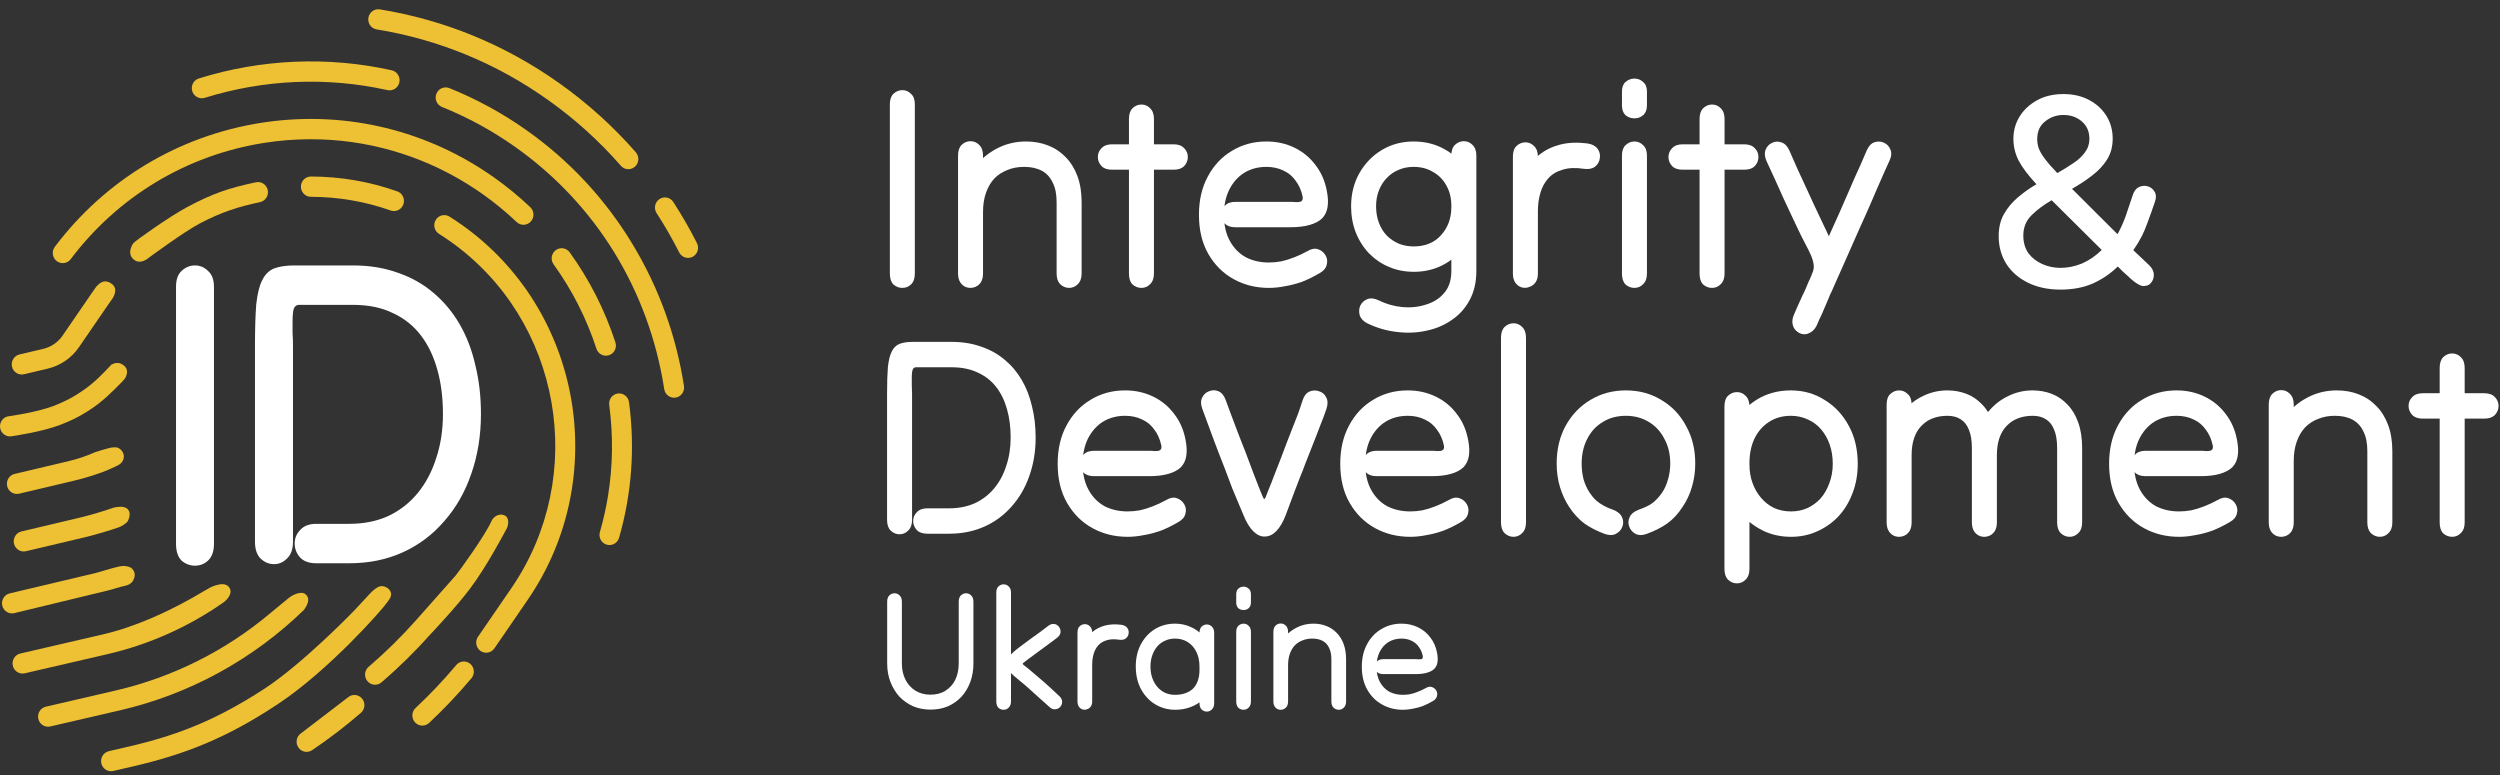 <svg width="200" height="62" viewBox="0 0 200 62" fill="none" xmlns="http://www.w3.org/2000/svg">
<rect x="0" y="0" width="200" height="62" fill="#333333" stroke="none"/>
<g clip-path="url(#clip0_100_3445)">
<path d="M1.139 49.052L8.625 47.24C9.097 47.129 9.509 46.966 10.025 46.86C10.248 46.814 10.532 46.678 10.667 46.413C10.785 46.18 10.84 45.876 10.667 45.622C10.539 45.435 10.466 45.393 10.251 45.328C9.996 45.252 9.736 45.275 9.491 45.328C8.956 45.443 7.997 45.76 7.583 45.858L0.776 47.471C0.347 47.572 0.08 48.009 0.18 48.446C0.28 48.882 0.709 49.153 1.139 49.052Z" fill="#EEC033"/>
<path d="M2.078 44.097L6.917 42.951C7.573 42.795 8.888 42.407 9.522 42.178C9.742 42.097 10.005 41.927 10.17 41.759C10.29 41.637 10.444 41.179 10.336 40.919C10.184 40.553 9.797 40.509 9.397 40.556C9.294 40.569 9.19 40.588 9.089 40.611C8.485 40.834 7.187 41.22 6.554 41.37L1.715 42.516C1.286 42.617 1.019 43.054 1.119 43.491C1.219 43.927 1.649 44.198 2.078 44.097Z" fill="#EEC033"/>
<path d="M1.532 39.495L5.889 38.463C6.671 38.278 7.989 37.905 8.833 37.505C9.17 37.345 9.509 37.224 9.674 37.056C9.907 36.819 9.973 36.522 9.84 36.216C9.744 35.997 9.529 35.844 9.39 35.808C9.245 35.771 9.066 35.778 8.872 35.812C8.674 35.847 7.797 36.107 7.623 36.168C6.952 36.47 6.251 36.71 5.526 36.882L1.169 37.914C0.739 38.015 0.472 38.452 0.572 38.889C0.672 39.325 1.102 39.596 1.532 39.495Z" fill="#EEC033"/>
<path fill-rule="evenodd" clip-rule="evenodd" d="M15.685 7.716C15.544 7.616 15.434 7.47 15.379 7.289C15.25 6.861 15.487 6.407 15.909 6.275C20.914 4.715 26.25 4.49 31.338 5.623C31.769 5.719 32.042 6.152 31.948 6.59C31.853 7.028 31.427 7.305 30.996 7.209C26.175 6.135 21.12 6.349 16.377 7.827C16.133 7.903 15.881 7.855 15.685 7.716Z" fill="#EEC033"/>
<path d="M43.82 7.981C39.687 5.053 35.081 3.159 30.133 2.352C30.01 2.332 29.899 2.285 29.803 2.218C29.559 2.045 29.421 1.74 29.471 1.422C29.541 0.98 29.951 0.679 30.387 0.75C35.574 1.595 40.401 3.58 44.734 6.649C46.991 8.248 49.055 10.111 50.867 12.185C51.159 12.521 51.129 13.034 50.799 13.331C50.469 13.629 49.964 13.598 49.671 13.263C47.943 11.284 45.974 9.507 43.82 7.981Z" fill="#EEC033"/>
<path d="M44.46 20.013C44.816 19.748 45.316 19.827 45.577 20.189C47.156 22.378 48.386 24.801 49.233 27.39C49.372 27.815 49.145 28.275 48.726 28.416C48.477 28.5 48.217 28.453 48.017 28.311C47.88 28.214 47.772 28.074 47.716 27.901C46.922 25.473 45.768 23.201 44.288 21.148C44.027 20.786 44.104 20.278 44.46 20.013Z" fill="#EEC033"/>
<path d="M3.828 29.488C4.84 29.248 5.725 28.639 6.319 27.772L8.725 24.267C8.833 24.111 9.053 23.804 9.053 23.804C9.053 23.804 9.121 23.662 9.148 23.587C9.215 23.403 9.239 23.225 9.198 23.067C9.158 22.913 9.051 22.758 8.813 22.625C8.65 22.535 8.51 22.507 8.387 22.514C8.264 22.52 8.151 22.563 8.046 22.628C7.91 22.712 7.794 22.828 7.693 22.943C7.599 23.074 7.506 23.206 7.415 23.339L5.009 26.844C4.64 27.381 4.092 27.758 3.465 27.906L1.556 28.358C1.126 28.46 0.859 28.897 0.96 29.333C1.006 29.537 1.124 29.704 1.28 29.815C1.46 29.942 1.689 29.994 1.919 29.94L3.828 29.488Z" fill="#EEC033"/>
<path fill-rule="evenodd" clip-rule="evenodd" d="M36.501 53.203C35.488 54.41 34.393 55.566 33.245 56.639C32.92 56.943 32.9 57.456 33.198 57.786C33.269 57.864 33.351 57.925 33.439 57.968C33.726 58.108 34.08 58.066 34.328 57.834C35.523 56.716 36.663 55.512 37.717 54.256C38.003 53.915 37.963 53.402 37.627 53.112C37.291 52.821 36.787 52.862 36.501 53.203Z" fill="#EEC033"/>
<path d="M8.231 50.752L1.625 52.281C1.195 52.381 0.925 52.816 1.024 53.253C1.07 53.458 1.188 53.627 1.345 53.738C1.524 53.865 1.752 53.917 1.98 53.864L8.586 52.335C11.951 51.556 15.098 50.141 17.882 48.19C18.095 48.041 18.298 47.81 18.394 47.567C18.45 47.425 18.495 47.204 18.329 46.979C18.203 46.807 18.016 46.747 17.845 46.737C17.664 46.726 17.453 46.765 17.237 46.832C16.921 46.93 16.71 47.053 16.398 47.24C13.564 48.941 10.78 50.162 8.231 50.752Z" fill="#EEC033"/>
<path d="M9.24 55.244L3.667 56.534C3.237 56.634 2.967 57.069 3.065 57.506C3.111 57.711 3.229 57.88 3.387 57.991C3.566 58.118 3.793 58.17 4.022 58.117L9.595 56.827C15.182 55.534 20.252 52.742 24.326 48.782C24.448 48.603 24.549 48.429 24.607 48.263C24.639 48.171 24.68 48.019 24.648 47.868C24.648 47.868 24.669 47.97 24.648 47.867C24.626 47.764 24.565 47.659 24.467 47.562C24.182 47.279 23.655 47.516 23.449 47.611C23.287 47.686 23.03 47.894 23.03 47.894C23.03 47.894 22.052 48.694 21.625 49.053C18.063 52.049 13.835 54.18 9.24 55.244Z" fill="#EEC033"/>
<path d="M8.708 60.094L10.25 59.737C14.14 58.837 17.229 57.645 21.098 55.136C24.234 53.102 28.337 48.844 28.337 48.844L29.412 47.687C29.412 47.687 29.977 47.02 30.371 46.913C30.672 46.832 30.925 46.984 31.041 47.073C31.125 47.139 31.208 47.24 31.258 47.378C31.376 47.708 31.128 47.967 30.95 48.222C30.518 48.844 26.285 53.635 22.257 56.308C18.121 59.055 14.794 60.35 10.605 61.32L9.063 61.677C8.834 61.73 8.607 61.678 8.428 61.551C8.27 61.44 8.152 61.271 8.106 61.066C8.008 60.629 8.277 60.194 8.708 60.094Z" fill="#EEC033"/>
<path d="M27.836 55.791C28.172 55.501 28.676 55.542 28.963 55.883C29.249 56.224 29.209 56.736 28.873 57.027C27.636 58.098 26.322 59.103 24.967 60.014C24.686 60.202 24.33 60.188 24.069 60.002C23.989 59.946 23.918 59.873 23.86 59.785C23.616 59.411 23.717 58.907 24.085 58.66L27.836 55.791Z" fill="#EEC033"/>
<path d="M36.443 46.052L33.326 49.57C32.135 50.914 30.844 52.185 29.487 53.347C29.15 53.636 29.107 54.149 29.392 54.491C29.416 54.52 29.442 54.547 29.469 54.572C29.761 54.839 30.21 54.852 30.518 54.588C31.93 53.377 33.274 52.054 34.514 50.656C34.514 50.656 36.529 48.533 37.627 47.06C38.95 45.286 40.223 42.858 40.545 42.269C40.652 42.073 40.802 41.419 40.352 41.223C39.948 41.047 39.483 41.311 39.321 41.681C38.806 42.858 36.629 45.842 36.443 46.052Z" fill="#EEC033"/>
<path d="M50.322 32.176C50.809 35.843 50.541 39.491 49.526 43.02C49.402 43.45 48.958 43.697 48.535 43.571C48.449 43.545 48.37 43.507 48.301 43.458C48.028 43.264 47.893 42.907 47.992 42.564C48.267 41.607 48.484 40.64 48.642 39.666C49.03 37.273 49.062 34.838 48.738 32.394C48.679 31.949 48.986 31.541 49.423 31.48C49.86 31.421 50.263 31.732 50.322 32.176Z" fill="#EEC033"/>
<path d="M34.861 17.592C35.093 17.211 35.585 17.093 35.96 17.328C36.294 17.538 36.626 17.76 36.948 17.988C46.542 24.784 48.905 38.243 42.215 47.989L39.55 51.87C39.298 52.238 38.8 52.328 38.438 52.072C38.076 51.816 37.987 51.31 38.239 50.942L40.904 47.06C47.091 38.048 44.906 25.604 36.034 19.319C35.736 19.108 35.428 18.903 35.12 18.709L35.119 18.708C34.744 18.475 34.628 17.974 34.861 17.592Z" fill="#EEC033"/>
<path d="M54.335 20.192C53.791 19.117 53.184 18.06 52.529 17.051C52.286 16.677 52.388 16.173 52.756 15.927C53.125 15.68 53.62 15.783 53.863 16.157C54.549 17.215 55.187 18.323 55.757 19.451C55.958 19.849 55.804 20.338 55.411 20.543C55.139 20.685 54.824 20.654 54.588 20.487C54.485 20.414 54.397 20.315 54.335 20.192Z" fill="#EEC033"/>
<path d="M41.333 17.764L41.333 17.764C40.491 16.964 39.582 16.216 38.63 15.542C38.455 15.418 38.279 15.296 38.101 15.178C34.368 12.678 30.086 11.303 25.679 11.153C25.363 11.142 25.046 11.137 24.728 11.139C23.517 11.146 22.3 11.245 21.084 11.439C14.914 12.421 9.434 15.722 5.654 20.733C5.393 21.078 4.912 21.152 4.563 20.905C4.553 20.898 4.543 20.891 4.535 20.884L4.534 20.883C4.184 20.611 4.117 20.101 4.386 19.745C8.416 14.402 14.258 10.883 20.836 9.835C20.987 9.811 21.138 9.789 21.289 9.767C21.316 9.764 21.343 9.76 21.369 9.756C27.792 8.87 34.225 10.443 39.544 14.21C40.558 14.929 41.528 15.726 42.425 16.578C42.747 16.885 42.764 17.398 42.462 17.726C42.16 18.053 41.655 18.07 41.333 17.764Z" fill="#EEC033"/>
<path d="M31.255 16.84C31.672 16.987 32.127 16.763 32.272 16.34C32.416 15.916 32.196 15.454 31.779 15.307C29.558 14.523 27.235 14.125 24.873 14.122C24.431 14.121 24.073 14.484 24.073 14.932C24.072 15.208 24.207 15.452 24.415 15.6C24.544 15.691 24.701 15.745 24.871 15.745C27.054 15.748 29.202 16.116 31.255 16.84Z" fill="#EEC033"/>
<path d="M21.42 15.21C21.51 15.649 21.233 16.079 20.801 16.171C19.12 16.527 17.772 16.94 16.011 17.861C14.701 18.547 11.926 20.602 11.926 20.602C11.926 20.602 11.232 21.256 10.666 20.733C10.101 20.209 10.666 19.456 10.666 19.456C10.818 19.263 13.581 17.307 14.981 16.562C16.998 15.489 18.261 15.051 20.474 14.582C20.906 14.49 21.33 14.772 21.42 15.21Z" fill="#EEC033"/>
<path d="M34.91 7.506C35.072 7.089 35.536 6.884 35.947 7.049C38.121 7.922 40.204 9.059 42.138 10.429C45.574 12.863 48.421 15.924 50.599 19.527C52.703 23.007 54.089 26.826 54.718 30.88C54.787 31.323 54.489 31.738 54.053 31.808C53.841 31.842 53.636 31.788 53.472 31.672C53.299 31.55 53.175 31.36 53.139 31.133C51.91 23.213 47.678 16.332 41.224 11.761C39.392 10.463 37.419 9.386 35.36 8.559C34.949 8.394 34.748 7.923 34.91 7.506Z" fill="#EEC033"/>
<path d="M7.004 32.905C6.209 33.404 5.727 33.631 4.856 33.974C3.408 34.546 0.981 34.892 0.981 34.892C0.751 34.947 0.522 34.895 0.342 34.768C0.185 34.657 0.068 34.49 0.021 34.286C-0.079 33.849 0.188 33.413 0.618 33.312C0.618 33.312 3.055 32.992 4.493 32.393C5.303 32.056 5.749 31.831 6.481 31.345C7.541 30.642 8.238 29.887 8.913 29.168C9.181 29.026 9.471 28.977 9.756 29.135C9.994 29.268 10.101 29.423 10.141 29.576C10.183 29.735 10.163 29.906 10.091 30.097C10.017 30.296 9.851 30.454 9.773 30.534C8.985 31.335 8.207 32.151 7.004 32.905Z" fill="#EEC033"/>
<path d="M20.398 43.344C20.398 43.017 20.398 42.655 20.398 42.258C20.398 41.837 20.398 41.312 20.398 40.681C20.398 40.027 20.398 39.186 20.398 38.158C20.398 37.434 20.398 36.687 20.398 35.916C20.398 35.122 20.398 34.304 20.398 33.463C20.398 32.599 20.398 31.688 20.398 30.73C20.398 29.772 20.398 28.756 20.398 27.682C20.398 26.304 20.432 25.194 20.499 24.353C20.589 23.512 20.747 22.87 20.972 22.426C21.198 21.959 21.513 21.644 21.919 21.48C22.347 21.317 22.887 21.235 23.541 21.235C23.901 21.235 24.228 21.235 24.521 21.235C24.836 21.235 25.151 21.235 25.467 21.235C25.782 21.235 26.154 21.235 26.582 21.235C27.032 21.235 27.584 21.235 28.238 21.235C29.567 21.235 30.772 21.433 31.853 21.831C32.935 22.204 33.881 22.741 34.692 23.442C35.525 24.143 36.224 24.984 36.787 25.965C37.35 26.946 37.767 28.044 38.037 29.259C38.33 30.45 38.476 31.735 38.476 33.113C38.476 34.841 38.217 36.441 37.699 37.913C37.204 39.361 36.483 40.623 35.536 41.697C34.613 42.772 33.509 43.601 32.225 44.185C30.941 44.769 29.51 45.061 27.933 45.061C27.483 45.061 27.032 45.061 26.582 45.061C26.154 45.061 25.726 45.061 25.298 45.061C24.735 45.061 24.307 44.909 24.014 44.605C23.721 44.278 23.574 43.904 23.574 43.484C23.574 43.063 23.721 42.702 24.014 42.398C24.307 42.071 24.735 41.907 25.298 41.907C25.771 41.907 26.21 41.907 26.616 41.907C27.021 41.907 27.46 41.907 27.933 41.907C29.105 41.907 30.152 41.697 31.076 41.276C32 40.833 32.777 40.225 33.408 39.455C34.061 38.66 34.557 37.726 34.895 36.652C35.255 35.577 35.435 34.398 35.435 33.113C35.435 31.828 35.289 30.66 34.996 29.609C34.703 28.534 34.264 27.612 33.678 26.841C33.092 26.07 32.349 25.474 31.448 25.054C30.547 24.61 29.477 24.388 28.238 24.388C27.584 24.388 27.032 24.388 26.582 24.388C26.131 24.388 25.703 24.388 25.298 24.388C24.915 24.388 24.453 24.388 23.912 24.388C23.777 24.388 23.665 24.447 23.574 24.564C23.507 24.657 23.462 24.809 23.439 25.019C23.417 25.206 23.405 25.439 23.405 25.72C23.405 26 23.405 26.304 23.405 26.631C23.428 26.958 23.439 27.308 23.439 27.682C23.439 28.64 23.439 29.656 23.439 30.73C23.439 31.805 23.439 32.961 23.439 34.199C23.439 35.414 23.439 36.733 23.439 38.158C23.439 39.303 23.439 40.179 23.439 40.786C23.439 41.393 23.439 41.884 23.439 42.258C23.439 42.608 23.439 42.97 23.439 43.344C23.439 43.928 23.282 44.372 22.966 44.675C22.673 44.979 22.324 45.131 21.919 45.131C21.513 45.131 21.153 44.979 20.837 44.675C20.544 44.372 20.398 43.928 20.398 43.344Z" fill="white"/>
<path d="M14.082 43.507C14.082 42.753 14.082 42.068 14.082 41.451C14.082 40.834 14.082 40.275 14.082 39.772C14.082 39.247 14.082 38.767 14.082 38.333C14.082 37.236 14.082 36.117 14.082 34.975C14.082 33.833 14.082 32.691 14.082 31.549C14.082 30.384 14.082 29.264 14.082 28.191C14.082 27.665 14.082 27.151 14.082 26.649C14.082 26.123 14.082 25.564 14.082 24.97C14.082 24.376 14.082 23.702 14.082 22.948C14.082 22.377 14.228 21.954 14.52 21.68C14.835 21.383 15.195 21.235 15.599 21.235C16.004 21.235 16.353 21.383 16.645 21.68C16.96 21.954 17.117 22.377 17.117 22.948C17.117 23.702 17.117 24.376 17.117 24.97C17.117 25.564 17.117 26.123 17.117 26.649C17.117 27.151 17.117 27.665 17.117 28.191C17.117 29.264 17.117 30.384 17.117 31.549C17.117 32.691 17.117 33.833 17.117 34.975C17.117 36.117 17.117 37.236 17.117 38.333C17.117 38.767 17.117 39.247 17.117 39.772C17.117 40.275 17.117 40.834 17.117 41.451C17.117 42.068 17.117 42.753 17.117 43.507C17.117 44.101 16.96 44.546 16.645 44.843C16.353 45.117 16.004 45.254 15.599 45.254C15.195 45.254 14.835 45.117 14.52 44.843C14.228 44.546 14.082 44.101 14.082 43.507Z" fill="white"/>
<path d="M195.174 41.794C195.174 41.433 195.174 41.109 195.174 40.823C195.174 40.538 195.174 40.252 195.174 39.966C195.174 39.68 195.174 39.349 195.174 38.973C195.174 38.476 195.174 38.002 195.174 37.551C195.174 37.085 195.174 36.603 195.174 36.107C195.174 35.595 195.174 35.031 195.174 34.414C195.174 33.797 195.174 33.075 195.174 32.247C195.174 31.931 195.174 31.601 195.174 31.254C195.174 30.909 195.174 30.578 195.174 30.261C195.174 29.93 195.174 29.652 195.174 29.426C195.174 29.05 195.269 28.765 195.462 28.569C195.669 28.373 195.907 28.275 196.174 28.275C196.441 28.275 196.669 28.373 196.862 28.569C197.069 28.765 197.174 29.05 197.174 29.426C197.174 29.682 197.174 29.908 197.174 30.103C197.174 30.299 197.174 30.495 197.174 30.69C197.174 30.886 197.174 31.111 197.174 31.367C197.174 31.608 197.174 31.901 197.174 32.247C197.174 32.804 197.174 33.331 197.174 33.827C197.174 34.309 197.174 34.805 197.174 35.317C197.174 35.828 197.174 36.377 197.174 36.964C197.174 37.551 197.174 38.221 197.174 38.973C197.174 39.379 197.174 39.718 197.174 39.988C197.174 40.259 197.174 40.53 197.174 40.801C197.174 41.057 197.174 41.388 197.174 41.794C197.174 42.17 197.069 42.456 196.862 42.651C196.669 42.847 196.441 42.945 196.174 42.945C195.907 42.945 195.669 42.855 195.462 42.674C195.269 42.478 195.174 42.185 195.174 41.794ZM198.751 33.489C198.528 33.489 198.314 33.489 198.107 33.489C197.899 33.489 197.692 33.489 197.484 33.489C197.04 33.489 196.625 33.489 196.241 33.489C195.869 33.489 195.462 33.489 195.018 33.489C194.885 33.489 194.759 33.489 194.641 33.489C194.522 33.489 194.389 33.489 194.241 33.489C194.108 33.489 193.966 33.489 193.818 33.489C193.448 33.489 193.166 33.391 192.975 33.195C192.782 32.985 192.685 32.744 192.685 32.473C192.685 32.202 192.782 31.969 192.975 31.773C193.166 31.563 193.448 31.458 193.818 31.458C194.011 31.458 194.166 31.458 194.285 31.458C194.404 31.458 194.515 31.458 194.618 31.458C194.737 31.458 194.871 31.458 195.018 31.458C195.434 31.458 195.841 31.458 196.241 31.458C196.655 31.458 197.069 31.458 197.484 31.458C197.721 31.458 197.928 31.458 198.107 31.458C198.299 31.458 198.514 31.458 198.751 31.458C199.121 31.458 199.402 31.563 199.595 31.773C199.788 31.969 199.884 32.202 199.884 32.473C199.884 32.744 199.788 32.985 199.595 33.195C199.402 33.391 199.121 33.489 198.751 33.489Z" fill="white"/>
<path d="M189.387 41.794C189.387 41.478 189.387 41.147 189.387 40.801C189.387 40.44 189.387 40.086 189.387 39.74C189.387 39.379 189.387 39.048 189.387 38.747C189.387 38.386 189.387 37.987 189.387 37.551C189.387 37.1 189.387 36.611 189.387 36.084C189.387 35.452 189.284 34.933 189.075 34.527C188.884 34.106 188.595 33.79 188.209 33.579C187.824 33.368 187.351 33.263 186.788 33.263C186.299 33.263 185.855 33.346 185.455 33.511C185.055 33.662 184.706 33.888 184.411 34.188C184.129 34.489 183.906 34.866 183.744 35.317C183.581 35.768 183.499 36.287 183.499 36.874C183.499 37.13 183.499 37.468 183.499 37.89C183.499 38.296 183.499 38.732 183.499 39.199C183.499 39.665 183.499 40.132 183.499 40.598C183.499 41.049 183.499 41.448 183.499 41.794C183.499 42.095 183.432 42.343 183.299 42.539C183.166 42.719 182.996 42.84 182.789 42.9C182.596 42.96 182.396 42.96 182.189 42.9C181.996 42.84 181.833 42.719 181.7 42.539C181.566 42.343 181.5 42.095 181.5 41.794C181.5 41.508 181.5 41.124 181.5 40.643C181.5 40.147 181.5 39.612 181.5 39.041C181.5 38.454 181.5 37.89 181.5 37.348C181.5 36.791 181.5 36.31 181.5 35.904C181.5 35.498 181.5 35.219 181.5 35.069C181.5 34.768 181.5 34.467 181.5 34.166C181.5 33.865 181.5 33.564 181.5 33.263C181.5 32.962 181.5 32.661 181.5 32.361C181.5 31.984 181.596 31.698 181.789 31.503C181.996 31.307 182.233 31.209 182.499 31.209C182.766 31.209 182.996 31.307 183.188 31.503C183.396 31.698 183.499 31.984 183.499 32.361C183.499 32.691 183.499 33 183.499 33.286C183.499 33.572 183.499 33.858 183.499 34.143C183.499 34.429 183.499 34.738 183.499 35.069C183.499 35.159 183.499 35.407 183.499 35.813C183.499 36.205 183.499 36.686 183.499 37.258C183.499 37.815 183.499 38.394 183.499 38.995C183.499 39.582 183.499 40.132 183.499 40.643C183.499 41.139 183.499 41.523 183.499 41.794C183.499 42.095 183.432 42.343 183.299 42.539C183.166 42.719 182.996 42.84 182.789 42.9C182.596 42.96 182.396 42.96 182.189 42.9C181.996 42.84 181.833 42.719 181.7 42.539C181.566 42.343 181.5 42.095 181.5 41.794C181.5 41.448 181.5 41.087 181.5 40.711C181.5 40.319 181.5 39.921 181.5 39.515C181.5 39.108 181.5 38.702 181.5 38.296C181.5 37.875 181.5 37.476 181.5 37.1C181.5 36.333 181.633 35.595 181.899 34.888C182.181 34.181 182.566 33.556 183.055 33.015C183.544 32.458 184.122 32.022 184.788 31.706C185.455 31.39 186.172 31.232 186.944 31.232C187.58 31.232 188.165 31.337 188.698 31.548C189.247 31.759 189.72 32.075 190.12 32.496C190.52 32.902 190.831 33.406 191.053 34.008C191.275 34.61 191.387 35.302 191.387 36.084C191.387 36.43 191.387 36.829 191.387 37.28C191.387 37.717 191.387 38.206 191.387 38.747C191.387 39.123 191.387 39.477 191.387 39.808C191.387 40.124 191.387 40.44 191.387 40.756C191.387 41.072 191.387 41.418 191.387 41.794C191.387 42.17 191.283 42.456 191.075 42.652C190.883 42.847 190.654 42.945 190.387 42.945C190.12 42.945 189.883 42.847 189.675 42.652C189.484 42.456 189.387 42.17 189.387 41.794Z" fill="white"/>
<path d="M171.639 36.062C172.068 36.062 172.528 36.062 173.017 36.062C173.505 36.062 174.001 36.062 174.505 36.062C175.024 36.062 175.527 36.062 176.015 36.062C176.194 36.062 176.348 36.07 176.483 36.085C176.63 36.085 176.741 36.077 176.815 36.062C176.904 36.032 176.964 35.987 176.993 35.927C177.038 35.867 177.045 35.761 177.015 35.611C176.911 35.129 176.727 34.715 176.46 34.369C176.208 34.008 175.883 33.738 175.483 33.557C175.083 33.361 174.631 33.264 174.127 33.264C173.461 33.264 172.868 33.422 172.35 33.738C171.847 34.053 171.447 34.505 171.151 35.092C170.869 35.663 170.728 36.333 170.728 37.1C170.728 37.913 170.884 38.605 171.195 39.176C171.505 39.748 171.928 40.185 172.461 40.486C173.009 40.771 173.631 40.914 174.327 40.914C174.638 40.914 174.964 40.884 175.305 40.824C175.645 40.749 175.986 40.643 176.327 40.508C176.683 40.373 177.038 40.207 177.393 40.012C177.718 39.816 178.008 39.763 178.26 39.854C178.527 39.944 178.726 40.109 178.86 40.35C178.993 40.576 179.023 40.824 178.948 41.095C178.89 41.366 178.697 41.591 178.371 41.772C177.911 42.043 177.453 42.268 176.993 42.449C176.534 42.614 176.075 42.735 175.615 42.81C175.171 42.9 174.742 42.945 174.327 42.945C173.291 42.945 172.35 42.712 171.505 42.246C170.661 41.779 169.988 41.11 169.484 40.237C168.981 39.365 168.728 38.319 168.728 37.1C168.728 35.927 168.965 34.904 169.439 34.031C169.914 33.143 170.558 32.459 171.372 31.977C172.187 31.481 173.105 31.232 174.127 31.232C174.942 31.232 175.69 31.398 176.371 31.729C177.053 32.06 177.615 32.526 178.06 33.128C178.518 33.715 178.823 34.422 178.971 35.25C179.06 35.716 179.074 36.13 179.015 36.491C178.956 36.852 178.807 37.153 178.571 37.394C178.334 37.619 178 37.792 177.571 37.913C177.157 38.033 176.638 38.093 176.015 38.093C175.541 38.093 175.105 38.093 174.705 38.093C174.305 38.093 173.927 38.093 173.572 38.093C173.231 38.093 172.898 38.093 172.572 38.093C172.261 38.093 171.95 38.093 171.639 38.093C171.268 38.093 170.988 37.995 170.795 37.8C170.602 37.589 170.506 37.349 170.506 37.078C170.506 36.807 170.602 36.574 170.795 36.378C170.988 36.167 171.268 36.062 171.639 36.062Z" fill="white"/>
<path d="M152.929 32.361C152.929 32.692 152.929 33 152.929 33.286C152.929 33.572 152.929 33.858 152.929 34.144C152.929 34.43 152.929 34.738 152.929 35.069C152.929 35.219 152.929 35.505 152.929 35.927C152.929 36.333 152.929 36.814 152.929 37.371C152.929 37.928 152.929 38.499 152.929 39.086C152.929 39.658 152.929 40.192 152.929 40.689C152.929 41.17 152.929 41.539 152.929 41.794C152.929 42.095 152.864 42.344 152.729 42.539C152.597 42.72 152.426 42.84 152.219 42.9C152.026 42.961 151.826 42.961 151.619 42.9C151.426 42.84 151.264 42.72 151.131 42.539C150.997 42.344 150.931 42.095 150.931 41.794C150.931 41.478 150.931 41.117 150.931 40.711C150.931 40.305 150.931 39.884 150.931 39.447C150.931 38.996 150.931 38.552 150.931 38.116C150.931 37.664 150.931 37.251 150.931 36.875C150.931 36.047 151.049 35.295 151.286 34.618C151.538 33.926 151.885 33.331 152.329 32.835C152.774 32.323 153.292 31.932 153.885 31.661C154.478 31.375 155.115 31.232 155.795 31.232C156.329 31.232 156.832 31.323 157.307 31.503C157.781 31.684 158.203 31.97 158.573 32.361C158.944 32.737 159.232 33.218 159.44 33.805C159.647 34.377 159.751 35.062 159.751 35.859C159.751 35.994 159.751 36.25 159.751 36.626C159.751 36.987 159.751 37.416 159.751 37.913C159.751 38.394 159.751 38.891 159.751 39.402C159.751 39.914 159.751 40.38 159.751 40.801C159.751 41.223 159.751 41.554 159.751 41.794C159.751 42.095 159.684 42.344 159.551 42.539C159.417 42.72 159.247 42.84 159.04 42.9C158.847 42.961 158.647 42.961 158.44 42.9C158.247 42.84 158.084 42.72 157.951 42.539C157.818 42.344 157.751 42.095 157.751 41.794C157.751 41.509 157.751 41.14 157.751 40.689C157.751 40.222 157.751 39.741 157.751 39.244C157.751 38.733 157.751 38.266 157.751 37.845C157.751 37.424 157.751 37.1 157.751 36.875C157.751 36.047 157.87 35.295 158.107 34.618C158.358 33.926 158.707 33.331 159.151 32.835C159.595 32.323 160.114 31.932 160.706 31.661C161.298 31.375 161.935 31.232 162.617 31.232C163.15 31.232 163.653 31.323 164.127 31.503C164.601 31.684 165.023 31.97 165.394 32.361C165.764 32.737 166.053 33.218 166.26 33.805C166.467 34.377 166.571 35.062 166.571 35.859C166.571 36.085 166.571 36.386 166.571 36.762C166.571 37.123 166.571 37.484 166.571 37.845C166.571 38.206 166.571 38.507 166.571 38.748C166.571 39.109 166.571 39.455 166.571 39.786C166.571 40.102 166.571 40.425 166.571 40.756C166.571 41.072 166.571 41.418 166.571 41.794C166.571 42.171 166.467 42.456 166.26 42.652C166.067 42.848 165.838 42.945 165.571 42.945C165.304 42.945 165.067 42.848 164.86 42.652C164.668 42.456 164.571 42.171 164.571 41.794C164.571 41.478 164.571 41.148 164.571 40.801C164.571 40.44 164.571 40.087 164.571 39.741C164.571 39.38 164.571 39.049 164.571 38.748C164.571 38.221 164.571 37.74 164.571 37.303C164.571 36.852 164.571 36.37 164.571 35.859C164.571 35.242 164.49 34.746 164.327 34.369C164.179 33.993 163.957 33.715 163.661 33.534C163.38 33.354 163.031 33.264 162.617 33.264C162.187 33.264 161.794 33.331 161.438 33.467C161.084 33.602 160.78 33.805 160.528 34.076C160.277 34.332 160.084 34.655 159.95 35.047C159.817 35.438 159.751 35.897 159.751 36.423C159.751 36.754 159.751 37.168 159.751 37.664C159.751 38.146 159.751 38.657 159.751 39.199C159.751 39.726 159.751 40.222 159.751 40.689C159.751 41.155 159.751 41.524 159.751 41.794C159.751 42.095 159.684 42.344 159.551 42.539C159.417 42.72 159.247 42.84 159.04 42.9C158.847 42.961 158.647 42.961 158.44 42.9C158.247 42.84 158.084 42.72 157.951 42.539C157.818 42.344 157.751 42.095 157.751 41.794C157.751 41.524 157.751 41.117 157.751 40.576C157.751 40.034 157.751 39.447 157.751 38.815C157.751 38.184 157.751 37.597 157.751 37.055C157.751 36.513 157.751 36.115 157.751 35.859C157.751 35.242 157.67 34.746 157.507 34.369C157.358 33.993 157.137 33.715 156.84 33.534C156.558 33.354 156.211 33.264 155.795 33.264C155.367 33.264 154.974 33.331 154.618 33.467C154.262 33.602 153.959 33.805 153.708 34.076C153.455 34.332 153.264 34.655 153.129 35.047C152.997 35.438 152.929 35.897 152.929 36.423C152.929 36.679 152.929 37.04 152.929 37.506C152.929 37.973 152.929 38.477 152.929 39.019C152.929 39.545 152.929 40.057 152.929 40.553C152.929 41.05 152.929 41.463 152.929 41.794C152.929 42.095 152.864 42.344 152.729 42.539C152.597 42.72 152.426 42.84 152.219 42.9C152.026 42.961 151.826 42.961 151.619 42.9C151.426 42.84 151.264 42.72 151.131 42.539C150.997 42.344 150.931 42.095 150.931 41.794C150.931 41.539 150.931 41.163 150.931 40.666C150.931 40.169 150.931 39.62 150.931 39.019C150.931 38.417 150.931 37.837 150.931 37.281C150.931 36.709 150.931 36.22 150.931 35.814C150.931 35.408 150.931 35.159 150.931 35.069C150.931 34.768 150.931 34.467 150.931 34.166C150.931 33.865 150.931 33.565 150.931 33.264C150.931 32.963 150.931 32.662 150.931 32.361C150.931 31.985 151.026 31.706 151.219 31.526C151.426 31.33 151.664 31.232 151.931 31.232C152.197 31.232 152.426 31.33 152.619 31.526C152.826 31.706 152.929 31.985 152.929 32.361Z" fill="white"/>
<path d="M137.956 45.518C137.956 45.217 137.956 44.886 137.956 44.525C137.956 44.164 137.956 43.78 137.956 43.374C137.956 42.983 137.956 42.584 137.956 42.178C137.956 41.787 137.956 41.336 137.956 40.824C137.956 40.312 137.956 39.741 137.956 39.109C137.956 38.462 137.956 37.777 137.956 37.055C137.956 35.912 138.186 34.904 138.644 34.031C139.103 33.158 139.733 32.474 140.533 31.977C141.333 31.481 142.243 31.232 143.266 31.232C144.273 31.232 145.176 31.488 145.976 32C146.79 32.496 147.435 33.188 147.909 34.076C148.383 34.949 148.619 35.957 148.619 37.1C148.619 37.958 148.479 38.748 148.197 39.47C147.93 40.177 147.553 40.794 147.065 41.321C146.576 41.832 146.006 42.231 145.353 42.517C144.717 42.803 144.029 42.945 143.287 42.945C142.532 42.945 141.829 42.803 141.177 42.517C140.526 42.216 139.956 41.809 139.466 41.298C138.993 40.771 138.623 40.154 138.356 39.447C138.088 38.74 137.956 37.973 137.956 37.145C137.956 36.649 137.956 36.115 137.956 35.543C137.956 34.956 137.956 34.4 137.956 33.873C137.956 33.331 137.956 32.88 137.956 32.519C137.956 32.128 138.051 31.842 138.244 31.661C138.451 31.466 138.688 31.368 138.956 31.368C139.221 31.368 139.451 31.466 139.644 31.661C139.851 31.857 139.956 32.143 139.956 32.519C139.956 33.06 139.956 33.542 139.956 33.963C139.956 34.385 139.956 34.836 139.956 35.317C139.956 35.799 139.956 36.408 139.956 37.145C139.956 37.687 140.037 38.184 140.2 38.635C140.363 39.086 140.591 39.485 140.888 39.831C141.184 40.177 141.533 40.448 141.933 40.643C142.347 40.824 142.799 40.914 143.287 40.914C143.762 40.914 144.199 40.824 144.599 40.643C145.013 40.448 145.369 40.185 145.665 39.854C145.962 39.508 146.19 39.101 146.353 38.635C146.532 38.168 146.62 37.657 146.62 37.1C146.62 36.544 146.539 36.032 146.376 35.566C146.213 35.099 145.983 34.693 145.687 34.347C145.39 34.001 145.036 33.738 144.62 33.557C144.206 33.361 143.754 33.264 143.266 33.264C142.599 33.264 142.014 33.429 141.51 33.76C141.021 34.076 140.636 34.52 140.354 35.092C140.088 35.663 139.956 36.318 139.956 37.055C139.956 37.552 139.956 38.078 139.956 38.635C139.956 39.176 139.956 39.741 139.956 40.328C139.956 40.899 139.956 41.478 139.956 42.065C139.956 42.577 139.956 43.021 139.956 43.397C139.956 43.773 139.956 44.127 139.956 44.458C139.956 44.788 139.956 45.142 139.956 45.518C139.956 45.894 139.851 46.18 139.644 46.376C139.451 46.571 139.221 46.669 138.956 46.669C138.688 46.669 138.451 46.571 138.244 46.376C138.051 46.18 137.956 45.894 137.956 45.518Z" fill="white"/>
<path d="M128.399 42.72C127.777 42.494 127.229 42.216 126.756 41.885C126.296 41.539 125.889 41.095 125.533 40.553C125.223 40.087 124.978 39.56 124.8 38.974C124.623 38.387 124.534 37.755 124.534 37.078C124.534 35.949 124.77 34.949 125.244 34.076C125.733 33.188 126.393 32.496 127.222 32C128.066 31.488 129.014 31.232 130.066 31.232C131.132 31.232 132.08 31.488 132.909 32C133.753 32.496 134.413 33.188 134.886 34.076C135.375 34.949 135.62 35.949 135.62 37.078C135.62 37.74 135.531 38.364 135.353 38.951C135.19 39.523 134.946 40.049 134.62 40.531C134.265 41.087 133.858 41.531 133.398 41.862C132.939 42.193 132.376 42.479 131.71 42.72C131.369 42.84 131.073 42.833 130.822 42.697C130.584 42.562 130.422 42.366 130.332 42.111C130.243 41.855 130.259 41.606 130.376 41.366C130.495 41.11 130.732 40.914 131.087 40.779C131.532 40.628 131.895 40.456 132.176 40.26C132.458 40.049 132.725 39.763 132.976 39.402C133.183 39.086 133.339 38.733 133.443 38.342C133.561 37.95 133.62 37.529 133.62 37.078C133.62 36.34 133.465 35.686 133.153 35.114C132.858 34.527 132.443 34.076 131.91 33.76C131.376 33.429 130.762 33.264 130.066 33.264C129.369 33.264 128.755 33.429 128.222 33.76C127.689 34.076 127.274 34.527 126.977 35.114C126.681 35.686 126.533 36.34 126.533 37.078C126.533 37.529 126.584 37.958 126.689 38.364C126.807 38.755 126.97 39.109 127.177 39.425C127.34 39.666 127.51 39.869 127.689 40.034C127.881 40.2 128.089 40.343 128.31 40.463C128.533 40.583 128.777 40.689 129.043 40.779C129.399 40.914 129.636 41.11 129.755 41.366C129.873 41.606 129.887 41.855 129.799 42.111C129.71 42.366 129.54 42.562 129.287 42.697C129.052 42.833 128.755 42.84 128.399 42.72Z" fill="white"/>
<path d="M120.08 41.794C120.08 41.478 120.08 41.14 120.08 40.779C120.08 40.417 120.08 40.056 120.08 39.695C120.08 39.334 120.08 38.996 120.08 38.68C120.08 37.476 120.08 36.16 120.08 34.73C120.08 33.301 120.08 31.691 120.08 29.901C120.08 29.494 120.08 29.02 120.08 28.479C120.08 27.937 120.08 27.448 120.08 27.012C120.08 26.636 120.176 26.35 120.369 26.154C120.576 25.959 120.813 25.861 121.08 25.861C121.346 25.861 121.576 25.959 121.769 26.154C121.976 26.35 122.079 26.636 122.079 27.012C122.079 27.373 122.079 27.712 122.079 28.027C122.079 28.328 122.079 28.637 122.079 28.953C122.079 29.254 122.079 29.57 122.079 29.901C122.079 30.698 122.079 31.548 122.079 32.451C122.079 33.353 122.079 34.324 122.079 35.362C122.079 36.385 122.079 37.491 122.079 38.68C122.079 39.056 122.079 39.409 122.079 39.74C122.079 40.071 122.079 40.402 122.079 40.733C122.079 41.064 122.079 41.418 122.079 41.794C122.079 42.17 121.976 42.456 121.769 42.652C121.576 42.847 121.346 42.945 121.08 42.945C120.813 42.945 120.576 42.847 120.369 42.652C120.176 42.456 120.08 42.17 120.08 41.794Z" fill="white"/>
<path d="M110.131 36.062C110.56 36.062 111.019 36.062 111.508 36.062C111.997 36.062 112.493 36.062 112.997 36.062C113.515 36.062 114.019 36.062 114.507 36.062C114.685 36.062 114.841 36.07 114.974 36.085C115.122 36.085 115.233 36.077 115.307 36.062C115.396 36.032 115.455 35.987 115.485 35.927C115.529 35.867 115.537 35.761 115.507 35.611C115.403 35.129 115.218 34.715 114.952 34.369C114.7 34.008 114.374 33.738 113.974 33.557C113.574 33.361 113.122 33.264 112.619 33.264C111.952 33.264 111.36 33.422 110.842 33.738C110.338 34.053 109.938 34.505 109.642 35.092C109.36 35.663 109.22 36.333 109.22 37.1C109.22 37.913 109.375 38.605 109.686 39.176C109.997 39.748 110.419 40.185 110.953 40.486C111.501 40.771 112.123 40.914 112.819 40.914C113.13 40.914 113.456 40.884 113.796 40.824C114.137 40.749 114.478 40.643 114.818 40.508C115.174 40.373 115.529 40.207 115.885 40.012C116.211 39.816 116.499 39.763 116.751 39.854C117.018 39.944 117.218 40.109 117.351 40.35C117.484 40.576 117.514 40.824 117.44 41.095C117.381 41.366 117.188 41.591 116.862 41.772C116.403 42.043 115.944 42.268 115.485 42.449C115.026 42.614 114.567 42.735 114.107 42.81C113.663 42.9 113.234 42.945 112.819 42.945C111.782 42.945 110.842 42.712 109.997 42.246C109.153 41.779 108.479 41.11 107.976 40.237C107.472 39.365 107.22 38.319 107.22 37.1C107.22 35.927 107.457 34.904 107.931 34.031C108.405 33.143 109.049 32.459 109.864 31.977C110.679 31.481 111.597 31.232 112.619 31.232C113.434 31.232 114.182 31.398 114.863 31.729C115.544 32.06 116.107 32.526 116.551 33.128C117.011 33.715 117.314 34.422 117.462 35.25C117.551 35.716 117.566 36.13 117.507 36.491C117.447 36.852 117.299 37.153 117.062 37.394C116.825 37.619 116.492 37.792 116.062 37.913C115.648 38.033 115.129 38.093 114.507 38.093C114.033 38.093 113.597 38.093 113.197 38.093C112.797 38.093 112.419 38.093 112.063 38.093C111.723 38.093 111.39 38.093 111.064 38.093C110.753 38.093 110.442 38.093 110.131 38.093C109.76 38.093 109.479 37.995 109.286 37.8C109.094 37.589 108.998 37.349 108.998 37.078C108.998 36.807 109.094 36.574 109.286 36.378C109.479 36.167 109.76 36.062 110.131 36.062Z" fill="white"/>
<path d="M98.055 31.999C98.233 32.466 98.388 32.887 98.522 33.263C98.655 33.624 98.788 33.978 98.922 34.324C99.055 34.67 99.203 35.053 99.366 35.475C99.544 35.911 99.707 36.333 99.855 36.739C100.003 37.145 100.158 37.559 100.321 37.98C100.484 38.386 100.654 38.822 100.832 39.289C100.921 39.499 100.988 39.657 101.032 39.763C101.077 39.868 101.114 39.921 101.143 39.921C101.173 39.921 101.21 39.868 101.254 39.763C101.299 39.657 101.358 39.507 101.432 39.312C101.625 38.845 101.802 38.394 101.965 37.957C102.143 37.521 102.313 37.085 102.476 36.648C102.654 36.197 102.824 35.746 102.987 35.294C103.135 34.903 103.276 34.542 103.409 34.211C103.543 33.88 103.676 33.541 103.809 33.196C103.943 32.834 104.076 32.443 104.209 32.022C104.328 31.661 104.513 31.427 104.765 31.322C105.016 31.217 105.268 31.209 105.52 31.3C105.786 31.375 105.979 31.54 106.098 31.796C106.231 32.037 106.238 32.338 106.12 32.699C105.972 33.135 105.824 33.534 105.675 33.895C105.542 34.241 105.409 34.587 105.276 34.933C105.142 35.264 104.994 35.64 104.831 36.062C104.698 36.393 104.565 36.731 104.431 37.077C104.313 37.408 104.172 37.769 104.009 38.16C103.861 38.552 103.691 38.995 103.498 39.492C103.32 39.974 103.113 40.53 102.876 41.162C102.654 41.749 102.395 42.193 102.099 42.494C101.817 42.779 101.514 42.922 101.188 42.922C100.877 42.938 100.573 42.802 100.277 42.516C99.981 42.23 99.714 41.794 99.477 41.207C99.121 40.365 98.825 39.657 98.588 39.086C98.366 38.499 98.174 37.987 98.011 37.551C97.848 37.115 97.677 36.678 97.5 36.242C97.337 35.806 97.189 35.415 97.055 35.069C96.922 34.708 96.789 34.346 96.656 33.985C96.522 33.609 96.367 33.188 96.189 32.721C96.056 32.36 96.048 32.059 96.167 31.819C96.285 31.563 96.47 31.39 96.722 31.3C96.974 31.194 97.226 31.194 97.477 31.3C97.729 31.405 97.922 31.638 98.055 31.999Z" fill="white"/>
<path d="M87.523 36.062C87.953 36.062 88.412 36.062 88.901 36.062C89.389 36.062 89.885 36.062 90.389 36.062C90.907 36.062 91.411 36.062 91.9 36.062C92.078 36.062 92.233 36.07 92.366 36.085C92.515 36.085 92.626 36.077 92.7 36.062C92.789 36.032 92.848 35.987 92.877 35.927C92.922 35.867 92.929 35.761 92.9 35.611C92.796 35.129 92.611 34.715 92.344 34.369C92.092 34.008 91.767 33.738 91.367 33.557C90.967 33.361 90.515 33.264 90.011 33.264C89.345 33.264 88.752 33.422 88.234 33.738C87.731 34.053 87.331 34.505 87.034 35.092C86.753 35.663 86.612 36.333 86.612 37.1C86.612 37.913 86.768 38.605 87.079 39.176C87.39 39.748 87.812 40.185 88.345 40.486C88.893 40.771 89.515 40.914 90.211 40.914C90.522 40.914 90.848 40.884 91.189 40.824C91.53 40.749 91.87 40.643 92.211 40.508C92.566 40.373 92.922 40.207 93.277 40.012C93.603 39.816 93.892 39.763 94.144 39.854C94.41 39.944 94.61 40.109 94.744 40.35C94.877 40.576 94.907 40.824 94.833 41.095C94.773 41.366 94.581 41.591 94.255 41.772C93.796 42.043 93.337 42.268 92.877 42.449C92.418 42.614 91.959 42.735 91.5 42.81C91.056 42.9 90.626 42.945 90.211 42.945C89.175 42.945 88.234 42.712 87.39 42.246C86.546 41.779 85.872 41.11 85.368 40.237C84.865 39.365 84.613 38.319 84.613 37.1C84.613 35.927 84.85 34.904 85.324 34.031C85.798 33.143 86.442 32.459 87.257 31.977C88.071 31.481 88.989 31.232 90.011 31.232C90.826 31.232 91.574 31.398 92.255 31.729C92.937 32.06 93.499 32.526 93.944 33.128C94.403 33.715 94.707 34.422 94.855 35.25C94.944 35.716 94.958 36.13 94.899 36.491C94.84 36.852 94.692 37.153 94.455 37.394C94.218 37.619 93.885 37.792 93.455 37.913C93.04 38.033 92.522 38.093 91.9 38.093C91.426 38.093 90.989 38.093 90.589 38.093C90.189 38.093 89.811 38.093 89.456 38.093C89.115 38.093 88.782 38.093 88.456 38.093C88.145 38.093 87.834 38.093 87.523 38.093C87.153 38.093 86.871 37.995 86.679 37.8C86.486 37.589 86.39 37.349 86.39 37.078C86.39 36.807 86.486 36.574 86.679 36.378C86.871 36.167 87.153 36.062 87.523 36.062Z" fill="white"/>
<path d="M70.965 41.591C70.965 41.38 70.965 41.147 70.965 40.891C70.965 40.62 70.965 40.282 70.965 39.876C70.965 39.454 70.965 38.913 70.965 38.251C70.965 37.784 70.965 37.303 70.965 36.806C70.965 36.295 70.965 35.768 70.965 35.227C70.965 34.67 70.965 34.083 70.965 33.466C70.965 32.849 70.965 32.195 70.965 31.503C70.965 30.615 70.987 29.9 71.032 29.359C71.091 28.817 71.195 28.403 71.343 28.117C71.491 27.817 71.698 27.613 71.965 27.508C72.246 27.403 72.602 27.35 73.031 27.35C73.268 27.35 73.483 27.35 73.676 27.35C73.883 27.35 74.091 27.35 74.298 27.35C74.505 27.35 74.749 27.35 75.031 27.35C75.327 27.35 75.69 27.35 76.12 27.35C76.993 27.35 77.786 27.478 78.497 27.734C79.208 27.975 79.83 28.32 80.363 28.772C80.911 29.223 81.37 29.765 81.74 30.397C82.111 31.029 82.385 31.736 82.562 32.518C82.755 33.286 82.851 34.113 82.851 35.001C82.851 36.114 82.681 37.145 82.34 38.093C82.014 39.026 81.54 39.838 80.918 40.53C80.311 41.222 79.585 41.756 78.741 42.132C77.897 42.508 76.957 42.697 75.92 42.697C75.623 42.697 75.327 42.697 75.031 42.697C74.749 42.697 74.468 42.697 74.187 42.697C73.817 42.697 73.535 42.599 73.343 42.403C73.15 42.193 73.054 41.952 73.054 41.681C73.054 41.41 73.15 41.177 73.343 40.981C73.535 40.771 73.817 40.666 74.187 40.666C74.498 40.666 74.787 40.666 75.053 40.666C75.32 40.666 75.609 40.666 75.92 40.666C76.69 40.666 77.379 40.53 77.986 40.259C78.593 39.973 79.104 39.582 79.519 39.086C79.948 38.574 80.274 37.972 80.496 37.28C80.733 36.588 80.852 35.828 80.852 35.001C80.852 34.173 80.755 33.421 80.563 32.744C80.37 32.052 80.082 31.457 79.697 30.961C79.311 30.465 78.823 30.081 78.23 29.81C77.638 29.524 76.934 29.381 76.12 29.381C75.69 29.381 75.327 29.381 75.031 29.381C74.735 29.381 74.453 29.381 74.187 29.381C73.935 29.381 73.631 29.381 73.276 29.381C73.187 29.381 73.113 29.419 73.054 29.494C73.009 29.554 72.98 29.652 72.965 29.788C72.95 29.908 72.943 30.058 72.943 30.239C72.943 30.419 72.943 30.615 72.943 30.826C72.957 31.036 72.965 31.262 72.965 31.503C72.965 32.12 72.965 32.774 72.965 33.466C72.965 34.158 72.965 34.903 72.965 35.7C72.965 36.483 72.965 37.333 72.965 38.251C72.965 38.988 72.965 39.552 72.965 39.943C72.965 40.334 72.965 40.65 72.965 40.891C72.965 41.117 72.965 41.35 72.965 41.591C72.965 41.967 72.861 42.253 72.654 42.448C72.461 42.644 72.232 42.742 71.965 42.742C71.698 42.742 71.462 42.644 71.254 42.448C71.061 42.253 70.965 41.967 70.965 41.591Z" fill="white"/>
<path d="M143.517 25.176C143.591 25.011 143.666 24.837 143.739 24.657C143.829 24.476 143.91 24.296 143.983 24.115C144.073 23.935 144.154 23.754 144.229 23.574C144.317 23.408 144.399 23.235 144.473 23.055C144.532 22.904 144.591 22.761 144.65 22.626C144.709 22.49 144.769 22.363 144.827 22.242C144.887 22.107 144.939 21.979 144.983 21.858C145.087 21.633 145.124 21.407 145.094 21.181C145.064 20.941 144.99 20.685 144.873 20.414C144.754 20.143 144.606 19.842 144.427 19.511C144.25 19.18 144.064 18.812 143.873 18.405C143.724 18.09 143.547 17.713 143.339 17.277C143.132 16.826 142.91 16.352 142.673 15.855C142.45 15.344 142.221 14.832 141.984 14.321C141.747 13.809 141.524 13.328 141.317 12.876C141.17 12.53 141.147 12.229 141.251 11.973C141.354 11.718 141.524 11.537 141.761 11.432C141.999 11.312 142.243 11.296 142.496 11.387C142.761 11.462 142.976 11.673 143.14 12.019C143.347 12.485 143.561 12.974 143.784 13.486C144.02 13.982 144.25 14.479 144.473 14.975C144.709 15.472 144.924 15.938 145.117 16.374C145.324 16.811 145.502 17.187 145.65 17.503C146.006 18.24 146.294 18.857 146.516 19.353C146.753 19.835 146.916 20.256 147.005 20.617C147.109 20.963 147.139 21.294 147.094 21.61C147.064 21.926 146.96 22.287 146.783 22.694C146.739 22.799 146.679 22.919 146.605 23.055C146.546 23.19 146.487 23.333 146.427 23.483C146.369 23.634 146.309 23.777 146.25 23.912C146.176 24.093 146.102 24.273 146.027 24.454C145.953 24.634 145.872 24.815 145.783 24.995C145.709 25.176 145.635 25.349 145.561 25.515C145.487 25.695 145.413 25.868 145.339 26.034C145.206 26.304 145.036 26.492 144.827 26.598C144.636 26.718 144.436 26.763 144.229 26.733C144.036 26.703 143.857 26.613 143.694 26.462C143.547 26.327 143.45 26.146 143.406 25.921C143.361 25.695 143.399 25.447 143.517 25.176ZM151.159 12.854C151.042 13.124 150.915 13.403 150.782 13.689C150.663 13.975 150.538 14.26 150.405 14.546C150.286 14.832 150.167 15.103 150.049 15.359C149.945 15.614 149.849 15.84 149.76 16.036C149.449 16.758 149.1 17.54 148.716 18.383C148.346 19.226 147.99 20.03 147.649 20.798C147.309 21.565 147.027 22.197 146.805 22.694C146.746 22.829 146.687 22.964 146.627 23.1C146.569 23.25 146.502 23.393 146.427 23.529C146.369 23.664 146.309 23.807 146.25 23.957C146.176 24.138 146.102 24.311 146.027 24.476C145.953 24.657 145.879 24.83 145.806 24.995C145.732 25.176 145.65 25.349 145.561 25.515C145.487 25.695 145.413 25.868 145.339 26.034C145.206 26.304 145.036 26.492 144.827 26.598C144.636 26.718 144.436 26.763 144.229 26.733C144.036 26.703 143.857 26.613 143.694 26.462C143.547 26.327 143.45 26.146 143.406 25.921C143.361 25.695 143.399 25.447 143.517 25.176C143.591 25.011 143.666 24.837 143.739 24.657C143.829 24.476 143.917 24.296 144.006 24.115C144.094 23.935 144.176 23.754 144.25 23.574C144.339 23.393 144.42 23.22 144.494 23.055C144.554 22.904 144.606 22.769 144.65 22.648C144.709 22.528 144.761 22.408 144.806 22.287C144.864 22.167 144.924 22.032 144.983 21.881C145.132 21.535 145.324 21.106 145.561 20.595C145.797 20.068 146.05 19.496 146.316 18.879C146.597 18.262 146.879 17.638 147.16 17.006C147.442 16.374 147.702 15.78 147.939 15.223C148.056 14.967 148.19 14.659 148.338 14.298C148.502 13.937 148.672 13.561 148.849 13.17C149.027 12.763 149.19 12.387 149.338 12.041C149.486 11.695 149.686 11.477 149.938 11.387C150.205 11.296 150.456 11.304 150.693 11.409C150.945 11.515 151.123 11.695 151.226 11.951C151.345 12.207 151.323 12.508 151.159 12.854Z" fill="white"/>
<path d="M135.965 21.881C135.965 21.52 135.965 21.196 135.965 20.91C135.965 20.625 135.965 20.338 135.965 20.053C135.965 19.767 135.965 19.436 135.965 19.06C135.965 18.563 135.965 18.089 135.965 17.638C135.965 17.172 135.965 16.69 135.965 16.194C135.965 15.682 135.965 15.118 135.965 14.501C135.965 13.884 135.965 13.162 135.965 12.334C135.965 12.018 135.965 11.687 135.965 11.341C135.965 10.995 135.965 10.664 135.965 10.348C135.965 10.017 135.965 9.739 135.965 9.513C135.965 9.137 136.061 8.851 136.254 8.656C136.461 8.46 136.698 8.362 136.965 8.362C137.231 8.362 137.461 8.46 137.654 8.656C137.861 8.851 137.965 9.137 137.965 9.513C137.965 9.769 137.965 9.995 137.965 10.19C137.965 10.386 137.965 10.582 137.965 10.777C137.965 10.973 137.965 11.198 137.965 11.454C137.965 11.695 137.965 11.988 137.965 12.334C137.965 12.891 137.965 13.418 137.965 13.914C137.965 14.396 137.965 14.892 137.965 15.404C137.965 15.915 137.965 16.464 137.965 17.051C137.965 17.638 137.965 18.307 137.965 19.06C137.965 19.466 137.965 19.805 137.965 20.075C137.965 20.346 137.965 20.617 137.965 20.888C137.965 21.143 137.965 21.474 137.965 21.881C137.965 22.257 137.861 22.543 137.654 22.738C137.461 22.934 137.231 23.032 136.965 23.032C136.698 23.032 136.461 22.942 136.254 22.761C136.061 22.565 135.965 22.272 135.965 21.881ZM139.542 13.576C139.32 13.576 139.105 13.576 138.898 13.576C138.691 13.576 138.483 13.576 138.275 13.576C137.831 13.576 137.417 13.576 137.031 13.576C136.661 13.576 136.254 13.576 135.809 13.576C135.677 13.576 135.551 13.576 135.432 13.576C135.314 13.576 135.181 13.576 135.032 13.576C134.899 13.576 134.758 13.576 134.609 13.576C134.239 13.576 133.958 13.478 133.765 13.282C133.574 13.072 133.477 12.831 133.477 12.56C133.477 12.289 133.574 12.056 133.765 11.86C133.958 11.65 134.239 11.544 134.609 11.544C134.802 11.544 134.958 11.544 135.077 11.544C135.195 11.544 135.307 11.544 135.409 11.544C135.528 11.544 135.662 11.544 135.809 11.544C136.224 11.544 136.632 11.544 137.031 11.544C137.447 11.544 137.861 11.544 138.275 11.544C138.512 11.544 138.72 11.544 138.898 11.544C139.091 11.544 139.305 11.544 139.542 11.544C139.912 11.544 140.194 11.65 140.387 11.86C140.578 12.056 140.675 12.289 140.675 12.56C140.675 12.831 140.578 13.072 140.387 13.282C140.194 13.478 139.912 13.576 139.542 13.576Z" fill="white"/>
<path d="M129.757 21.881C129.757 21.565 129.757 21.241 129.757 20.91C129.757 20.579 129.757 20.264 129.757 19.963C129.757 19.647 129.757 19.346 129.757 19.06C129.757 18.548 129.757 18.104 129.757 17.728C129.757 17.352 129.757 16.976 129.757 16.6C129.757 16.224 129.757 15.78 129.757 15.268C129.757 14.982 129.757 14.697 129.757 14.411C129.757 14.125 129.757 13.824 129.757 13.508C129.757 13.177 129.757 12.823 129.757 12.447C129.757 12.071 129.853 11.793 130.045 11.612C130.253 11.417 130.49 11.319 130.756 11.319C131.023 11.319 131.253 11.417 131.445 11.612C131.653 11.793 131.756 12.071 131.756 12.447C131.756 12.838 131.756 13.184 131.756 13.485C131.756 13.771 131.756 14.057 131.756 14.343C131.756 14.614 131.756 14.922 131.756 15.268C131.756 15.614 131.756 16.021 131.756 16.487C131.756 16.938 131.756 17.397 131.756 17.864C131.756 18.315 131.756 18.714 131.756 19.06C131.756 19.406 131.756 19.729 131.756 20.03C131.756 20.331 131.756 20.632 131.756 20.933C131.756 21.219 131.756 21.535 131.756 21.881C131.756 22.257 131.653 22.543 131.445 22.738C131.253 22.934 131.023 23.032 130.756 23.032C130.49 23.032 130.253 22.942 130.045 22.761C129.853 22.565 129.757 22.272 129.757 21.881ZM129.757 8.43C129.757 8.265 129.757 8.129 129.757 8.024C129.757 7.919 129.757 7.813 129.757 7.708C129.757 7.603 129.757 7.475 129.757 7.324C129.757 6.978 129.853 6.722 130.045 6.557C130.253 6.376 130.49 6.286 130.756 6.286C131.023 6.286 131.253 6.376 131.445 6.557C131.653 6.722 131.756 6.978 131.756 7.324C131.756 7.475 131.756 7.603 131.756 7.708C131.756 7.813 131.756 7.919 131.756 8.024C131.756 8.129 131.756 8.265 131.756 8.43C131.756 8.776 131.653 9.039 131.445 9.22C131.253 9.386 131.023 9.468 130.756 9.468C130.49 9.468 130.253 9.386 130.045 9.22C129.853 9.039 129.757 8.776 129.757 8.43Z" fill="white"/>
<path d="M126.742 13.508C126.061 13.403 125.484 13.425 125.009 13.576C124.535 13.711 124.151 13.944 123.854 14.275C123.572 14.591 123.365 14.975 123.232 15.427C123.099 15.878 123.032 16.367 123.032 16.893C123.032 17.239 123.032 17.638 123.032 18.09C123.032 18.541 123.032 19 123.032 19.466C123.032 19.933 123.032 20.376 123.032 20.798C123.032 21.219 123.032 21.58 123.032 21.881C123.032 22.182 122.965 22.423 122.832 22.603C122.699 22.784 122.528 22.904 122.321 22.964C122.128 23.04 121.929 23.047 121.721 22.987C121.529 22.927 121.366 22.806 121.232 22.626C121.099 22.43 121.032 22.182 121.032 21.881C121.032 21.565 121.032 21.174 121.032 20.707C121.032 20.226 121.032 19.73 121.032 19.218C121.032 18.691 121.032 18.195 121.032 17.728C121.032 17.262 121.032 16.886 121.032 16.6C121.032 16.179 121.032 15.735 121.032 15.268C121.032 14.802 121.032 14.336 121.032 13.869C121.032 13.388 121.032 12.944 121.032 12.538C121.032 12.146 121.129 11.861 121.321 11.68C121.529 11.485 121.765 11.387 122.032 11.387C122.299 11.387 122.528 11.485 122.721 11.68C122.928 11.876 123.032 12.162 123.032 12.538C123.032 13.034 123.032 13.501 123.032 13.937C123.032 14.358 123.032 14.787 123.032 15.223C123.032 15.645 123.032 16.104 123.032 16.6C123.032 16.796 123.032 17.119 123.032 17.57C123.032 18.022 123.032 18.526 123.032 19.083C123.032 19.639 123.032 20.173 123.032 20.685C123.032 21.181 123.032 21.58 123.032 21.881C123.032 22.182 122.965 22.423 122.832 22.603C122.699 22.784 122.528 22.904 122.321 22.964C122.128 23.04 121.929 23.047 121.721 22.987C121.529 22.927 121.366 22.806 121.232 22.626C121.099 22.43 121.032 22.182 121.032 21.881C121.032 21.46 121.032 20.948 121.032 20.346C121.032 19.745 121.032 19.165 121.032 18.608C121.032 18.052 121.032 17.631 121.032 17.345C121.032 16.698 121.106 16.066 121.255 15.449C121.418 14.832 121.655 14.26 121.965 13.734C122.277 13.207 122.669 12.756 123.144 12.38C123.617 12.004 124.172 11.733 124.809 11.567C125.461 11.402 126.194 11.372 127.009 11.477C127.38 11.537 127.645 11.68 127.808 11.906C127.971 12.132 128.031 12.38 127.987 12.65C127.957 12.921 127.831 13.147 127.608 13.328C127.401 13.493 127.112 13.553 126.742 13.508Z" fill="white"/>
<path d="M110.287 24.024C110.895 24.325 111.531 24.506 112.198 24.566C112.865 24.626 113.494 24.558 114.086 24.363C114.694 24.183 115.183 23.866 115.553 23.415C115.923 22.979 116.108 22.399 116.108 21.677C116.108 20.609 116.108 19.654 116.108 18.811C116.108 17.953 116.108 17.171 116.108 16.464C116.108 15.847 115.975 15.306 115.708 14.839C115.457 14.373 115.101 14.012 114.642 13.756C114.198 13.485 113.679 13.35 113.087 13.35C112.642 13.35 112.235 13.432 111.865 13.598C111.509 13.748 111.198 13.966 110.932 14.252C110.665 14.523 110.458 14.854 110.31 15.245C110.161 15.622 110.087 16.043 110.087 16.509C110.087 16.976 110.161 17.412 110.31 17.818C110.458 18.209 110.665 18.548 110.932 18.834C111.198 19.105 111.517 19.323 111.887 19.488C112.257 19.639 112.665 19.714 113.109 19.714C113.553 19.714 113.961 19.639 114.331 19.488C114.701 19.338 115.012 19.12 115.264 18.834C115.531 18.548 115.738 18.217 115.886 17.841C116.034 17.45 116.108 17.021 116.108 16.554C116.108 16.133 116.108 15.689 116.108 15.223C116.108 14.741 116.108 14.26 116.108 13.778C116.108 13.297 116.108 12.853 116.108 12.447C116.108 12.056 116.204 11.77 116.397 11.589C116.604 11.394 116.841 11.296 117.108 11.296C117.375 11.296 117.604 11.394 117.797 11.589C118.004 11.785 118.108 12.071 118.108 12.447C118.108 12.943 118.108 13.41 118.108 13.846C118.108 14.283 118.108 14.719 118.108 15.155C118.108 15.576 118.108 16.043 118.108 16.554C118.108 17.307 117.982 17.999 117.73 18.631C117.478 19.262 117.123 19.812 116.664 20.278C116.219 20.744 115.694 21.106 115.086 21.361C114.479 21.617 113.82 21.745 113.109 21.745C112.398 21.745 111.739 21.617 111.132 21.361C110.524 21.106 109.991 20.744 109.532 20.278C109.073 19.797 108.717 19.24 108.466 18.608C108.214 17.961 108.088 17.262 108.088 16.509C108.088 15.516 108.31 14.629 108.754 13.846C109.199 13.064 109.799 12.447 110.554 11.995C111.309 11.544 112.154 11.319 113.087 11.319C114.049 11.319 114.908 11.544 115.664 11.995C116.419 12.432 117.012 13.041 117.441 13.823C117.885 14.591 118.108 15.471 118.108 16.464C118.108 17.517 118.108 18.473 118.108 19.33C118.108 20.188 118.108 20.97 118.108 21.677C118.108 22.565 117.93 23.34 117.574 24.002C117.219 24.664 116.738 25.198 116.13 25.604C115.523 26.026 114.842 26.311 114.086 26.462C113.331 26.627 112.546 26.657 111.731 26.552C110.932 26.462 110.154 26.236 109.399 25.875C109.073 25.709 108.865 25.491 108.777 25.221C108.703 24.95 108.717 24.694 108.821 24.453C108.94 24.212 109.125 24.039 109.377 23.934C109.643 23.829 109.947 23.859 110.287 24.024Z" fill="white"/>
<path d="M98.826 16.148C99.256 16.148 99.715 16.148 100.204 16.148C100.693 16.148 101.189 16.148 101.692 16.148C102.211 16.148 102.714 16.148 103.203 16.148C103.381 16.148 103.536 16.156 103.67 16.171C103.818 16.171 103.929 16.163 104.003 16.148C104.092 16.118 104.151 16.073 104.181 16.013C104.225 15.953 104.233 15.848 104.203 15.697C104.099 15.216 103.914 14.802 103.648 14.456C103.396 14.095 103.07 13.824 102.67 13.643C102.27 13.448 101.818 13.35 101.315 13.35C100.648 13.35 100.056 13.508 99.537 13.824C99.034 14.14 98.634 14.591 98.338 15.178C98.056 15.75 97.915 16.419 97.915 17.187C97.915 17.999 98.071 18.691 98.382 19.263C98.693 19.835 99.115 20.271 99.648 20.572C100.196 20.858 100.819 21.001 101.515 21.001C101.826 21.001 102.152 20.971 102.492 20.91C102.833 20.835 103.174 20.73 103.514 20.594C103.87 20.459 104.225 20.294 104.581 20.098C104.906 19.902 105.195 19.85 105.447 19.94C105.714 20.03 105.914 20.196 106.047 20.436C106.18 20.662 106.21 20.91 106.136 21.181C106.077 21.452 105.884 21.678 105.558 21.858C105.099 22.129 104.64 22.355 104.181 22.535C103.722 22.701 103.262 22.821 102.803 22.896C102.359 22.987 101.929 23.032 101.515 23.032C100.478 23.032 99.537 22.799 98.693 22.332C97.849 21.866 97.175 21.196 96.671 20.324C96.168 19.451 95.916 18.405 95.916 17.187C95.916 16.013 96.153 14.99 96.627 14.117C97.101 13.23 97.745 12.545 98.56 12.064C99.374 11.567 100.293 11.319 101.315 11.319C102.129 11.319 102.877 11.484 103.559 11.815C104.24 12.146 104.803 12.613 105.247 13.214C105.706 13.801 106.01 14.508 106.158 15.336C106.247 15.802 106.262 16.216 106.202 16.577C106.143 16.938 105.995 17.239 105.758 17.48C105.521 17.706 105.188 17.879 104.758 17.999C104.344 18.119 103.825 18.18 103.203 18.18C102.729 18.18 102.292 18.18 101.892 18.18C101.493 18.18 101.115 18.18 100.759 18.18C100.419 18.18 100.085 18.18 99.76 18.18C99.449 18.18 99.138 18.18 98.826 18.18C98.456 18.18 98.175 18.082 97.982 17.886C97.79 17.675 97.693 17.435 97.693 17.164C97.693 16.893 97.79 16.66 97.982 16.464C98.175 16.254 98.456 16.148 98.826 16.148Z" fill="white"/>
<path d="M90.316 21.881C90.316 21.52 90.316 21.196 90.316 20.91C90.316 20.625 90.316 20.338 90.316 20.053C90.316 19.767 90.316 19.436 90.316 19.06C90.316 18.563 90.316 18.089 90.316 17.638C90.316 17.172 90.316 16.69 90.316 16.194C90.316 15.682 90.316 15.118 90.316 14.501C90.316 13.884 90.316 13.162 90.316 12.334C90.316 12.018 90.316 11.687 90.316 11.341C90.316 10.995 90.316 10.664 90.316 10.348C90.316 10.017 90.316 9.739 90.316 9.513C90.316 9.137 90.413 8.851 90.605 8.656C90.813 8.46 91.05 8.362 91.316 8.362C91.583 8.362 91.812 8.46 92.005 8.656C92.212 8.851 92.316 9.137 92.316 9.513C92.316 9.769 92.316 9.995 92.316 10.19C92.316 10.386 92.316 10.582 92.316 10.777C92.316 10.973 92.316 11.198 92.316 11.454C92.316 11.695 92.316 11.988 92.316 12.334C92.316 12.891 92.316 13.418 92.316 13.914C92.316 14.396 92.316 14.892 92.316 15.404C92.316 15.915 92.316 16.464 92.316 17.051C92.316 17.638 92.316 18.307 92.316 19.06C92.316 19.466 92.316 19.805 92.316 20.075C92.316 20.346 92.316 20.617 92.316 20.888C92.316 21.143 92.316 21.474 92.316 21.881C92.316 22.257 92.212 22.543 92.005 22.738C91.812 22.934 91.583 23.032 91.316 23.032C91.05 23.032 90.813 22.942 90.605 22.761C90.413 22.565 90.316 22.272 90.316 21.881ZM93.893 13.576C93.671 13.576 93.456 13.576 93.249 13.576C93.042 13.576 92.834 13.576 92.627 13.576C92.183 13.576 91.768 13.576 91.383 13.576C91.013 13.576 90.605 13.576 90.161 13.576C90.028 13.576 89.902 13.576 89.783 13.576C89.665 13.576 89.531 13.576 89.383 13.576C89.25 13.576 89.109 13.576 88.961 13.576C88.591 13.576 88.31 13.478 88.117 13.282C87.924 13.072 87.828 12.831 87.828 12.56C87.828 12.289 87.924 12.056 88.117 11.86C88.31 11.65 88.591 11.544 88.961 11.544C89.154 11.544 89.309 11.544 89.428 11.544C89.546 11.544 89.657 11.544 89.761 11.544C89.879 11.544 90.013 11.544 90.161 11.544C90.576 11.544 90.983 11.544 91.383 11.544C91.798 11.544 92.212 11.544 92.627 11.544C92.864 11.544 93.071 11.544 93.249 11.544C93.442 11.544 93.656 11.544 93.893 11.544C94.264 11.544 94.545 11.65 94.738 11.86C94.93 12.056 95.026 12.289 95.026 12.56C95.026 12.831 94.93 13.072 94.738 13.282C94.545 13.478 94.264 13.576 93.893 13.576Z" fill="white"/>
<path d="M84.529 21.881C84.529 21.564 84.529 21.233 84.529 20.887C84.529 20.526 84.529 20.173 84.529 19.827C84.529 19.466 84.529 19.135 84.529 18.834C84.529 18.473 84.529 18.074 84.529 17.638C84.529 17.186 84.529 16.697 84.529 16.171C84.529 15.539 84.426 15.02 84.219 14.614C84.026 14.192 83.737 13.876 83.352 13.665C82.967 13.455 82.493 13.35 81.93 13.35C81.441 13.35 80.997 13.432 80.597 13.598C80.197 13.748 79.849 13.974 79.553 14.275C79.272 14.576 79.049 14.952 78.886 15.403C78.724 15.855 78.642 16.374 78.642 16.96C78.642 17.216 78.642 17.555 78.642 17.976C78.642 18.382 78.642 18.819 78.642 19.285C78.642 19.751 78.642 20.218 78.642 20.684C78.642 21.136 78.642 21.534 78.642 21.881C78.642 22.181 78.575 22.43 78.442 22.625C78.309 22.806 78.138 22.926 77.931 22.986C77.739 23.046 77.539 23.046 77.331 22.986C77.139 22.926 76.976 22.806 76.843 22.625C76.709 22.43 76.643 22.181 76.643 21.881C76.643 21.595 76.643 21.211 76.643 20.73C76.643 20.233 76.643 19.699 76.643 19.127C76.643 18.54 76.643 17.976 76.643 17.434C76.643 16.878 76.643 16.396 76.643 15.99C76.643 15.584 76.643 15.306 76.643 15.155C76.643 14.854 76.643 14.553 76.643 14.252C76.643 13.951 76.643 13.65 76.643 13.35C76.643 13.049 76.643 12.748 76.643 12.447C76.643 12.071 76.739 11.785 76.931 11.589C77.139 11.394 77.376 11.296 77.642 11.296C77.909 11.296 78.138 11.394 78.331 11.589C78.538 11.785 78.642 12.071 78.642 12.447C78.642 12.778 78.642 13.086 78.642 13.372C78.642 13.658 78.642 13.944 78.642 14.23C78.642 14.516 78.642 14.824 78.642 15.155C78.642 15.245 78.642 15.494 78.642 15.9C78.642 16.291 78.642 16.773 78.642 17.344C78.642 17.901 78.642 18.48 78.642 19.082C78.642 19.669 78.642 20.218 78.642 20.73C78.642 21.226 78.642 21.61 78.642 21.881C78.642 22.181 78.575 22.43 78.442 22.625C78.309 22.806 78.138 22.926 77.931 22.986C77.739 23.046 77.539 23.046 77.331 22.986C77.139 22.926 76.976 22.806 76.843 22.625C76.709 22.43 76.643 22.181 76.643 21.881C76.643 21.534 76.643 21.173 76.643 20.797C76.643 20.406 76.643 20.007 76.643 19.601C76.643 19.195 76.643 18.789 76.643 18.382C76.643 17.961 76.643 17.562 76.643 17.186C76.643 16.419 76.776 15.682 77.043 14.975C77.324 14.267 77.709 13.643 78.198 13.101C78.686 12.545 79.264 12.108 79.931 11.792C80.597 11.476 81.316 11.319 82.086 11.319C82.723 11.319 83.308 11.424 83.841 11.634C84.389 11.845 84.863 12.161 85.263 12.582C85.663 12.989 85.974 13.492 86.196 14.094C86.418 14.696 86.529 15.388 86.529 16.171C86.529 16.517 86.529 16.915 86.529 17.367C86.529 17.803 86.529 18.292 86.529 18.834C86.529 19.21 86.529 19.564 86.529 19.895C86.529 20.21 86.529 20.526 86.529 20.842C86.529 21.158 86.529 21.504 86.529 21.881C86.529 22.257 86.425 22.543 86.218 22.738C86.025 22.934 85.796 23.032 85.529 23.032C85.263 23.032 85.026 22.934 84.818 22.738C84.626 22.543 84.529 22.257 84.529 21.881Z" fill="white"/>
<path d="M71.188 21.881C71.188 21.384 71.188 20.933 71.188 20.527C71.188 20.12 71.188 19.752 71.188 19.421C71.188 19.075 71.188 18.759 71.188 18.473C71.188 17.751 71.188 17.014 71.188 16.261C71.188 15.509 71.188 14.757 71.188 14.005C71.188 13.237 71.188 12.5 71.188 11.793C71.188 11.447 71.188 11.108 71.188 10.777C71.188 10.431 71.188 10.063 71.188 9.671C71.188 9.28 71.188 8.836 71.188 8.34C71.188 7.964 71.284 7.685 71.476 7.505C71.684 7.309 71.921 7.211 72.187 7.211C72.454 7.211 72.683 7.309 72.876 7.505C73.083 7.685 73.187 7.964 73.187 8.34C73.187 8.836 73.187 9.28 73.187 9.671C73.187 10.063 73.187 10.431 73.187 10.777C73.187 11.108 73.187 11.447 73.187 11.793C73.187 12.5 73.187 13.237 73.187 14.005C73.187 14.757 73.187 15.509 73.187 16.261C73.187 17.014 73.187 17.751 73.187 18.473C73.187 18.759 73.187 19.075 73.187 19.421C73.187 19.752 73.187 20.12 73.187 20.527C73.187 20.933 73.187 21.384 73.187 21.881C73.187 22.272 73.083 22.566 72.876 22.761C72.683 22.942 72.454 23.032 72.187 23.032C71.921 23.032 71.684 22.942 71.476 22.761C71.284 22.566 71.188 22.272 71.188 21.881Z" fill="white"/>
<path d="M110.657 52.733C110.91 52.733 111.18 52.733 111.468 52.733C111.755 52.733 112.047 52.733 112.343 52.733C112.648 52.733 112.944 52.733 113.232 52.733C113.336 52.733 113.428 52.737 113.506 52.746C113.593 52.746 113.659 52.742 113.702 52.733C113.755 52.715 113.79 52.688 113.807 52.653C113.833 52.617 113.837 52.556 113.82 52.467C113.759 52.184 113.65 51.94 113.493 51.737C113.345 51.525 113.153 51.365 112.918 51.259C112.683 51.144 112.417 51.086 112.121 51.086C111.729 51.086 111.381 51.179 111.076 51.365C110.779 51.551 110.544 51.816 110.37 52.162C110.204 52.498 110.121 52.892 110.121 53.343C110.121 53.821 110.213 54.228 110.396 54.565C110.579 54.901 110.827 55.157 111.141 55.335C111.463 55.503 111.829 55.587 112.239 55.587C112.422 55.587 112.613 55.569 112.814 55.534C113.014 55.489 113.214 55.428 113.415 55.348C113.624 55.268 113.833 55.171 114.042 55.056C114.234 54.941 114.404 54.91 114.552 54.963C114.709 55.016 114.826 55.113 114.905 55.255C114.983 55.388 115.001 55.534 114.957 55.693C114.922 55.852 114.809 55.985 114.617 56.091C114.347 56.251 114.077 56.383 113.807 56.49C113.537 56.587 113.267 56.658 112.997 56.702C112.735 56.755 112.483 56.782 112.239 56.782C111.629 56.782 111.076 56.644 110.579 56.37C110.082 56.096 109.686 55.702 109.39 55.188C109.093 54.675 108.945 54.06 108.945 53.343C108.945 52.653 109.085 52.051 109.364 51.538C109.642 51.016 110.021 50.613 110.501 50.33C110.98 50.038 111.52 49.892 112.121 49.892C112.6 49.892 113.04 49.989 113.441 50.184C113.842 50.378 114.173 50.653 114.434 51.007C114.704 51.352 114.883 51.768 114.97 52.255C115.022 52.529 115.031 52.772 114.996 52.985C114.961 53.197 114.874 53.374 114.735 53.516C114.595 53.649 114.399 53.75 114.147 53.821C113.903 53.892 113.598 53.927 113.232 53.927C112.953 53.927 112.696 53.927 112.461 53.927C112.226 53.927 112.003 53.927 111.794 53.927C111.594 53.927 111.398 53.927 111.206 53.927C111.023 53.927 110.84 53.927 110.657 53.927C110.44 53.927 110.274 53.87 110.161 53.755C110.047 53.631 109.991 53.489 109.991 53.33C109.991 53.171 110.047 53.033 110.161 52.918C110.274 52.795 110.44 52.733 110.657 52.733Z" fill="white"/>
<path d="M106.51 56.105C106.51 55.919 106.51 55.724 106.51 55.521C106.51 55.309 106.51 55.101 106.51 54.897C106.51 54.684 106.51 54.49 106.51 54.313C106.51 54.1 106.51 53.866 106.51 53.609C106.51 53.344 106.51 53.056 106.51 52.746C106.51 52.375 106.45 52.069 106.328 51.83C106.214 51.583 106.044 51.397 105.818 51.273C105.591 51.149 105.313 51.087 104.982 51.087C104.694 51.087 104.433 51.136 104.197 51.233C103.962 51.321 103.757 51.454 103.583 51.631C103.418 51.808 103.287 52.029 103.191 52.295C103.095 52.56 103.047 52.866 103.047 53.211C103.047 53.361 103.047 53.56 103.047 53.808C103.047 54.047 103.047 54.304 103.047 54.578C103.047 54.853 103.047 55.127 103.047 55.401C103.047 55.667 103.047 55.901 103.047 56.105C103.047 56.282 103.008 56.428 102.93 56.543C102.851 56.649 102.751 56.72 102.629 56.755C102.516 56.791 102.398 56.791 102.276 56.755C102.163 56.72 102.067 56.649 101.989 56.543C101.91 56.428 101.871 56.282 101.871 56.105C101.871 55.937 101.871 55.711 101.871 55.428C101.871 55.136 101.871 54.822 101.871 54.486C101.871 54.14 101.871 53.808 101.871 53.49C101.871 53.162 101.871 52.879 101.871 52.64C101.871 52.401 101.871 52.237 101.871 52.149C101.871 51.972 101.871 51.795 101.871 51.618C101.871 51.441 101.871 51.264 101.871 51.087C101.871 50.91 101.871 50.733 101.871 50.556C101.871 50.335 101.928 50.166 102.041 50.051C102.163 49.936 102.302 49.879 102.459 49.879C102.616 49.879 102.751 49.936 102.864 50.051C102.986 50.166 103.047 50.335 103.047 50.556C103.047 50.751 103.047 50.932 103.047 51.1C103.047 51.268 103.047 51.437 103.047 51.605C103.047 51.773 103.047 51.954 103.047 52.149C103.047 52.202 103.047 52.348 103.047 52.587C103.047 52.817 103.047 53.1 103.047 53.437C103.047 53.764 103.047 54.105 103.047 54.459C103.047 54.804 103.047 55.127 103.047 55.428C103.047 55.72 103.047 55.946 103.047 56.105C103.047 56.282 103.008 56.428 102.93 56.543C102.851 56.649 102.751 56.72 102.629 56.755C102.516 56.791 102.398 56.791 102.276 56.755C102.163 56.72 102.067 56.649 101.989 56.543C101.91 56.428 101.871 56.282 101.871 56.105C101.871 55.901 101.871 55.689 101.871 55.468C101.871 55.238 101.871 55.003 101.871 54.764C101.871 54.525 101.871 54.286 101.871 54.047C101.871 53.8 101.871 53.565 101.871 53.344C101.871 52.892 101.95 52.459 102.106 52.043C102.272 51.627 102.498 51.26 102.786 50.941C103.073 50.614 103.413 50.357 103.805 50.171C104.197 49.985 104.62 49.892 105.073 49.892C105.448 49.892 105.792 49.954 106.105 50.078C106.428 50.202 106.707 50.388 106.942 50.636C107.177 50.874 107.36 51.171 107.491 51.525C107.621 51.879 107.687 52.286 107.687 52.746C107.687 52.95 107.687 53.184 107.687 53.45C107.687 53.707 107.687 53.994 107.687 54.313C107.687 54.534 107.687 54.742 107.687 54.937C107.687 55.123 107.687 55.309 107.687 55.494C107.687 55.68 107.687 55.884 107.687 56.105C107.687 56.326 107.626 56.495 107.504 56.61C107.391 56.725 107.255 56.782 107.099 56.782C106.942 56.782 106.802 56.725 106.68 56.61C106.567 56.495 106.51 56.326 106.51 56.105Z" fill="white"/>
<path d="M98.898 56.105C98.898 55.919 98.898 55.729 98.898 55.534C98.898 55.339 98.898 55.154 98.898 54.977C98.898 54.791 98.898 54.614 98.898 54.446C98.898 54.145 98.898 53.884 98.898 53.662C98.898 53.441 98.898 53.22 98.898 52.998C98.898 52.777 98.898 52.516 98.898 52.215C98.898 52.047 98.898 51.879 98.898 51.711C98.898 51.543 98.898 51.366 98.898 51.18C98.898 50.985 98.898 50.777 98.898 50.556C98.898 50.334 98.955 50.171 99.068 50.065C99.19 49.95 99.33 49.892 99.487 49.892C99.643 49.892 99.778 49.95 99.892 50.065C100.014 50.171 100.075 50.334 100.075 50.556C100.075 50.786 100.075 50.989 100.075 51.166C100.075 51.335 100.075 51.503 100.075 51.671C100.075 51.83 100.075 52.012 100.075 52.215C100.075 52.419 100.075 52.658 100.075 52.932C100.075 53.198 100.075 53.468 100.075 53.742C100.075 54.007 100.075 54.242 100.075 54.446C100.075 54.649 100.075 54.839 100.075 55.016C100.075 55.193 100.075 55.37 100.075 55.547C100.075 55.715 100.075 55.901 100.075 56.105C100.075 56.326 100.014 56.494 99.892 56.609C99.778 56.724 99.643 56.782 99.487 56.782C99.33 56.782 99.19 56.729 99.068 56.623C98.955 56.508 98.898 56.335 98.898 56.105ZM98.898 48.193C98.898 48.095 98.898 48.016 98.898 47.954C98.898 47.892 98.898 47.83 98.898 47.768C98.898 47.706 98.898 47.631 98.898 47.542C98.898 47.339 98.955 47.188 99.068 47.091C99.19 46.985 99.33 46.932 99.487 46.932C99.643 46.932 99.778 46.985 99.892 47.091C100.014 47.188 100.075 47.339 100.075 47.542C100.075 47.631 100.075 47.706 100.075 47.768C100.075 47.83 100.075 47.892 100.075 47.954C100.075 48.016 100.075 48.095 100.075 48.193C100.075 48.396 100.014 48.551 99.892 48.657C99.778 48.755 99.643 48.803 99.487 48.803C99.33 48.803 99.19 48.755 99.068 48.657C98.955 48.551 98.898 48.396 98.898 48.193Z" fill="white"/>
<path d="M97.134 50.635C97.134 50.865 97.134 51.078 97.134 51.272C97.134 51.467 97.134 51.675 97.134 51.896C97.134 52.109 97.134 52.356 97.134 52.64C97.134 52.914 97.134 53.242 97.134 53.622C97.134 54.127 97.055 54.573 96.899 54.963C96.742 55.352 96.52 55.684 96.232 55.959C95.953 56.224 95.622 56.428 95.239 56.569C94.864 56.711 94.455 56.782 94.01 56.782C93.566 56.782 93.152 56.697 92.769 56.529C92.386 56.361 92.05 56.122 91.763 55.812C91.475 55.503 91.253 55.14 91.096 54.724C90.939 54.299 90.861 53.834 90.861 53.33C90.861 52.657 90.996 52.064 91.266 51.551C91.545 51.029 91.919 50.622 92.39 50.33C92.869 50.038 93.405 49.892 93.997 49.892C94.442 49.892 94.851 49.976 95.226 50.144C95.609 50.303 95.94 50.538 96.219 50.847C96.507 51.148 96.729 51.507 96.886 51.923C97.051 52.339 97.134 52.799 97.134 53.303C97.134 53.507 97.134 53.706 97.134 53.901C97.134 54.087 97.134 54.268 97.134 54.445C97.134 54.613 97.134 54.773 97.134 54.923C97.134 55.162 97.134 55.383 97.134 55.587C97.134 55.79 97.134 56.012 97.134 56.251C97.134 56.472 97.073 56.64 96.951 56.755C96.838 56.87 96.703 56.928 96.546 56.928C96.389 56.928 96.25 56.87 96.127 56.755C96.014 56.64 95.958 56.472 95.958 56.251C95.958 56.109 95.958 55.963 95.958 55.812C95.958 55.662 95.958 55.516 95.958 55.374C95.958 55.224 95.958 55.073 95.958 54.923C95.958 54.826 95.958 54.675 95.958 54.472C95.958 54.259 95.958 54.047 95.958 53.834C95.958 53.613 95.958 53.436 95.958 53.303C95.958 52.87 95.875 52.485 95.709 52.148C95.544 51.812 95.313 51.551 95.017 51.365C94.721 51.179 94.381 51.086 93.997 51.086C93.71 51.086 93.444 51.144 93.2 51.259C92.956 51.365 92.747 51.52 92.573 51.724C92.407 51.918 92.277 52.153 92.181 52.427C92.085 52.702 92.037 53.002 92.037 53.33C92.037 53.657 92.085 53.958 92.181 54.233C92.277 54.507 92.412 54.746 92.586 54.95C92.76 55.153 92.969 55.312 93.213 55.428C93.457 55.534 93.723 55.587 94.01 55.587C94.298 55.587 94.559 55.547 94.795 55.467C95.039 55.388 95.248 55.268 95.422 55.109C95.596 54.941 95.727 54.733 95.814 54.485C95.91 54.237 95.958 53.949 95.958 53.622C95.958 53.365 95.958 53.095 95.958 52.812C95.958 52.529 95.958 52.25 95.958 51.976C95.958 51.702 95.958 51.449 95.958 51.219C95.958 50.98 95.958 50.785 95.958 50.635C95.958 50.414 96.014 50.246 96.127 50.131C96.25 50.016 96.389 49.958 96.546 49.958C96.703 49.958 96.838 50.016 96.951 50.131C97.073 50.246 97.134 50.414 97.134 50.635Z" fill="white"/>
<path d="M89.558 51.18C89.157 51.118 88.817 51.131 88.538 51.219C88.26 51.299 88.033 51.436 87.859 51.631C87.693 51.817 87.571 52.042 87.493 52.308C87.415 52.574 87.375 52.861 87.375 53.171C87.375 53.374 87.375 53.609 87.375 53.874C87.375 54.14 87.375 54.41 87.375 54.684C87.375 54.959 87.375 55.22 87.375 55.468C87.375 55.715 87.375 55.928 87.375 56.105C87.375 56.282 87.336 56.423 87.258 56.53C87.179 56.636 87.079 56.706 86.957 56.742C86.844 56.786 86.726 56.791 86.604 56.755C86.491 56.72 86.395 56.649 86.317 56.543C86.238 56.428 86.199 56.282 86.199 56.105C86.199 55.919 86.199 55.689 86.199 55.414C86.199 55.131 86.199 54.839 86.199 54.538C86.199 54.228 86.199 53.936 86.199 53.662C86.199 53.388 86.199 53.166 86.199 52.998C86.199 52.751 86.199 52.489 86.199 52.215C86.199 51.941 86.199 51.666 86.199 51.392C86.199 51.109 86.199 50.848 86.199 50.609C86.199 50.379 86.256 50.21 86.369 50.104C86.491 49.989 86.63 49.932 86.787 49.932C86.944 49.932 87.079 49.989 87.192 50.104C87.314 50.219 87.375 50.387 87.375 50.609C87.375 50.901 87.375 51.175 87.375 51.432C87.375 51.68 87.375 51.932 87.375 52.188C87.375 52.436 87.375 52.706 87.375 52.998C87.375 53.113 87.375 53.304 87.375 53.569C87.375 53.835 87.375 54.131 87.375 54.459C87.375 54.786 87.375 55.1 87.375 55.401C87.375 55.693 87.375 55.928 87.375 56.105C87.375 56.282 87.336 56.423 87.258 56.53C87.179 56.636 87.079 56.706 86.957 56.742C86.844 56.786 86.726 56.791 86.604 56.755C86.491 56.72 86.395 56.649 86.317 56.543C86.238 56.428 86.199 56.282 86.199 56.105C86.199 55.857 86.199 55.556 86.199 55.202C86.199 54.848 86.199 54.507 86.199 54.18C86.199 53.852 86.199 53.605 86.199 53.436C86.199 53.056 86.243 52.684 86.33 52.321C86.426 51.958 86.565 51.622 86.748 51.312C86.931 51.002 87.162 50.737 87.441 50.516C87.719 50.294 88.046 50.135 88.421 50.038C88.804 49.941 89.236 49.923 89.715 49.985C89.933 50.02 90.089 50.104 90.185 50.237C90.281 50.37 90.316 50.516 90.29 50.675C90.272 50.834 90.198 50.967 90.067 51.073C89.946 51.171 89.776 51.206 89.558 51.18Z" fill="white"/>
<path d="M80.88 47.409C80.88 47.622 80.88 47.825 80.88 48.02C80.88 48.206 80.88 48.392 80.88 48.578C80.88 48.764 80.88 48.963 80.88 49.175C80.88 49.529 80.88 49.932 80.88 50.383C80.88 50.826 80.88 51.286 80.88 51.764C80.88 52.242 80.88 52.706 80.88 53.158C80.88 53.6 80.88 53.998 80.88 54.352C80.88 54.565 80.88 54.764 80.88 54.95C80.88 55.136 80.88 55.322 80.88 55.508C80.88 55.693 80.88 55.892 80.88 56.105C80.88 56.326 80.819 56.494 80.697 56.609C80.584 56.724 80.448 56.782 80.292 56.782C80.135 56.782 79.996 56.729 79.874 56.623C79.76 56.508 79.704 56.335 79.704 56.105C79.704 55.786 79.704 55.481 79.704 55.189C79.704 54.897 79.704 54.618 79.704 54.352C79.704 53.83 79.704 53.366 79.704 52.959C79.704 52.543 79.704 52.144 79.704 51.764C79.704 51.383 79.704 50.989 79.704 50.582C79.704 50.166 79.704 49.697 79.704 49.175C79.704 48.998 79.704 48.821 79.704 48.644C79.704 48.467 79.704 48.281 79.704 48.087C79.704 47.883 79.704 47.657 79.704 47.409C79.704 47.188 79.76 47.025 79.874 46.918C79.996 46.803 80.135 46.746 80.292 46.746C80.448 46.746 80.584 46.803 80.697 46.918C80.819 47.025 80.88 47.188 80.88 47.409ZM84.552 51.034C84.317 51.211 84.073 51.392 83.82 51.578C83.576 51.764 83.324 51.95 83.062 52.136C82.81 52.321 82.553 52.512 82.291 52.706C82.082 52.866 81.943 52.972 81.873 53.025C81.803 53.069 81.803 53.122 81.873 53.184C81.943 53.237 82.078 53.344 82.278 53.503C82.548 53.724 82.823 53.959 83.102 54.206C83.389 54.446 83.668 54.689 83.938 54.937C84.208 55.184 84.469 55.428 84.722 55.667C84.888 55.817 84.97 55.977 84.97 56.145C84.97 56.304 84.918 56.441 84.814 56.556C84.709 56.671 84.574 56.733 84.408 56.742C84.252 56.76 84.095 56.694 83.938 56.543C83.694 56.322 83.437 56.092 83.167 55.853C82.897 55.605 82.627 55.361 82.357 55.123C82.087 54.875 81.816 54.645 81.546 54.432C81.189 54.149 80.919 53.901 80.736 53.689C80.562 53.468 80.475 53.264 80.475 53.078C80.483 52.883 80.579 52.684 80.762 52.481C80.945 52.268 81.22 52.025 81.585 51.751C81.856 51.547 82.117 51.352 82.37 51.166C82.631 50.98 82.884 50.799 83.128 50.622C83.38 50.436 83.62 50.255 83.847 50.078C84.021 49.945 84.186 49.892 84.343 49.919C84.509 49.945 84.635 50.025 84.722 50.157C84.818 50.281 84.857 50.427 84.84 50.596C84.822 50.755 84.726 50.901 84.552 51.034Z" fill="white"/>
<path d="M72.15 48.139C72.15 48.316 72.15 48.511 72.15 48.724C72.15 48.936 72.15 49.148 72.15 49.361C72.15 49.573 72.15 49.768 72.15 49.945C72.15 50.423 72.15 50.839 72.15 51.193C72.15 51.538 72.15 51.861 72.15 52.162C72.15 52.454 72.15 52.759 72.15 53.078C72.15 53.565 72.246 53.998 72.438 54.379C72.629 54.751 72.895 55.043 73.235 55.255C73.584 55.468 73.984 55.574 74.437 55.574C74.908 55.574 75.309 55.468 75.64 55.255C75.979 55.043 76.241 54.751 76.424 54.379C76.607 53.998 76.698 53.565 76.698 53.078C76.698 52.759 76.698 52.454 76.698 52.162C76.698 51.861 76.698 51.538 76.698 51.193C76.698 50.839 76.698 50.423 76.698 49.945C76.698 49.794 76.698 49.609 76.698 49.387C76.698 49.157 76.698 48.931 76.698 48.71C76.698 48.489 76.698 48.299 76.698 48.139C76.698 47.918 76.755 47.75 76.868 47.635C76.99 47.52 77.129 47.462 77.286 47.462C77.443 47.462 77.578 47.52 77.691 47.635C77.813 47.75 77.874 47.918 77.874 48.139C77.874 48.316 77.874 48.511 77.874 48.724C77.874 48.936 77.874 49.148 77.874 49.361C77.874 49.573 77.874 49.768 77.874 49.945C77.874 50.264 77.874 50.573 77.874 50.874C77.874 51.166 77.874 51.489 77.874 51.843C77.874 52.188 77.874 52.6 77.874 53.078C77.874 53.609 77.792 54.1 77.626 54.551C77.461 55.003 77.225 55.397 76.92 55.733C76.615 56.06 76.254 56.317 75.836 56.503C75.418 56.68 74.951 56.769 74.437 56.769C73.941 56.769 73.479 56.68 73.052 56.503C72.634 56.317 72.268 56.06 71.954 55.733C71.649 55.397 71.41 55.003 71.235 54.551C71.061 54.1 70.974 53.609 70.974 53.078C70.974 52.6 70.974 52.188 70.974 51.843C70.974 51.489 70.974 51.166 70.974 50.874C70.974 50.573 70.974 50.264 70.974 49.945C70.974 49.794 70.974 49.609 70.974 49.387C70.974 49.157 70.974 48.931 70.974 48.71C70.974 48.489 70.974 48.299 70.974 48.139C70.974 47.918 71.031 47.75 71.144 47.635C71.266 47.52 71.405 47.462 71.562 47.462C71.719 47.462 71.854 47.52 71.967 47.635C72.089 47.75 72.15 47.918 72.15 48.139Z" fill="white"/>
<path fill-rule="evenodd" clip-rule="evenodd" d="M164.841 23.168C163.855 23.168 162.992 22.986 162.25 22.624C161.508 22.262 160.929 21.763 160.515 21.125C160.102 20.474 159.895 19.728 159.895 18.888C159.895 18.221 160.03 17.642 160.302 17.15C160.587 16.643 160.958 16.194 161.414 15.803C161.872 15.412 162.371 15.057 162.914 14.738C162.243 14.014 161.764 13.377 161.479 12.826C161.207 12.276 161.072 11.704 161.072 11.11C161.072 10.458 161.236 9.864 161.564 9.329C161.893 8.793 162.357 8.358 162.957 8.025C163.556 7.692 164.262 7.525 165.077 7.525C165.861 7.525 166.546 7.685 167.132 8.003C167.732 8.322 168.195 8.749 168.523 9.285C168.851 9.821 169.015 10.422 169.015 11.088C169.015 11.726 168.866 12.283 168.566 12.761C168.266 13.239 167.867 13.666 167.368 14.043C166.881 14.419 166.346 14.774 165.762 15.107L169.401 18.736C169.63 18.33 169.844 17.859 170.043 17.323L170.62 15.61C170.726 15.285 170.892 15.069 171.117 14.963C171.357 14.856 171.592 14.837 171.821 14.908C172.066 14.978 172.248 15.122 172.368 15.341C172.502 15.558 172.509 15.83 172.39 16.157C172.305 16.412 172.214 16.674 172.117 16.944C171.974 17.349 171.586 18.439 171.371 18.844C171.171 19.235 170.935 19.626 170.665 20.017L171.912 21.195C172.172 21.441 172.303 21.701 172.303 21.976C172.312 22.241 172.23 22.468 172.056 22.657C171.883 22.847 171.742 22.857 171.481 22.886C171.221 22.896 170.742 22.566 170.472 22.311C170.472 22.311 170.097 21.953 169.842 21.736L169.423 21.321C168.866 21.871 168.21 22.32 167.453 22.668C166.696 23.001 165.825 23.168 164.841 23.168ZM166.553 21.082C165.982 21.314 165.412 21.43 164.841 21.43C164.327 21.43 163.842 21.328 163.384 21.125C162.928 20.923 162.557 20.633 162.271 20.256C162 19.865 161.865 19.395 161.865 18.844C161.865 18.192 162.086 17.649 162.528 17.215C162.984 16.766 163.52 16.367 164.134 16.02L168.138 19.996C167.653 20.474 167.124 20.836 166.553 21.082ZM165.847 13.065C165.461 13.326 165.041 13.587 164.583 13.847C164.156 13.398 163.827 13.022 163.599 12.718C163.37 12.414 163.206 12.138 163.107 11.892C163.02 11.631 162.977 11.378 162.977 11.132C162.977 10.524 163.184 10.053 163.599 9.72C164.027 9.372 164.52 9.198 165.077 9.198C165.661 9.198 166.153 9.372 166.553 9.72C166.953 10.067 167.153 10.531 167.153 11.11C167.153 11.516 167.031 11.878 166.789 12.196C166.56 12.515 166.247 12.805 165.847 13.065Z" fill="white"/>
</g>
<defs>
<clipPath id="clip0_100_3445">
<rect width="200" height="61" fill="white" transform="translate(0 0.739)"/>
</clipPath>
</defs>
</svg>
